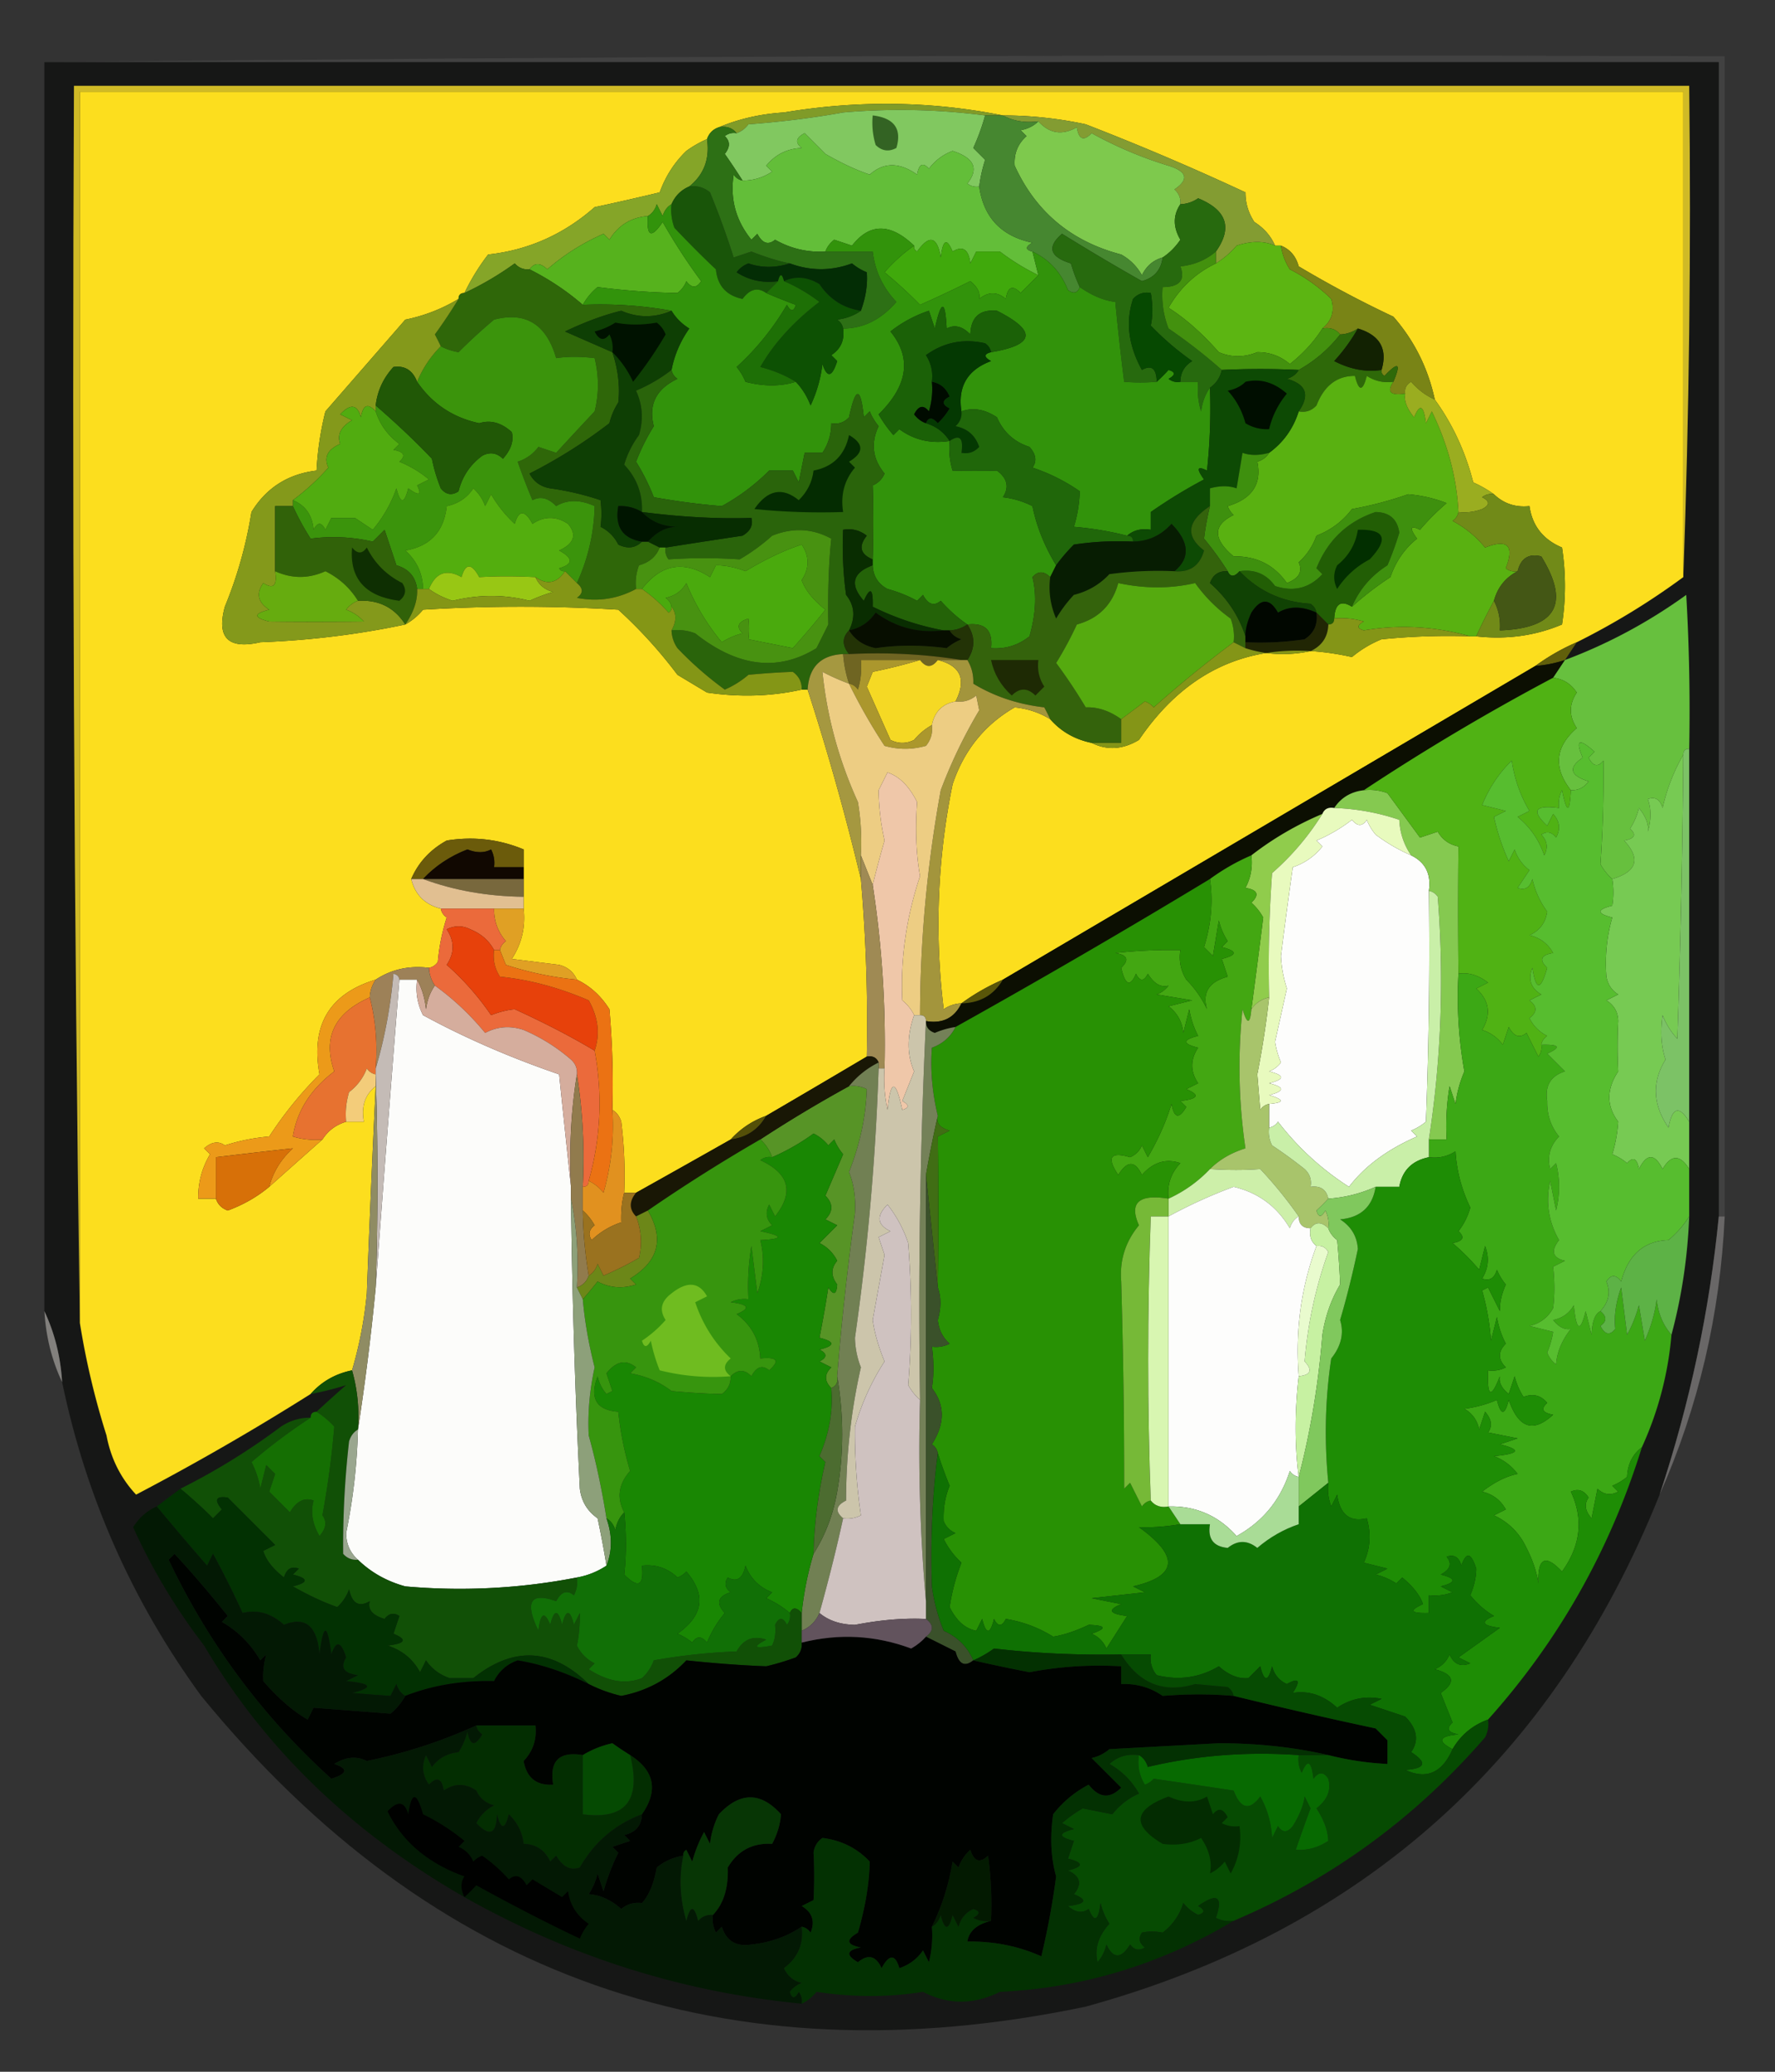 <svg xmlns="http://www.w3.org/2000/svg" width="300" height="350" style="shape-rendering:geometricPrecision;text-rendering:geometricPrecision;image-rendering:optimizeQuality;fill-rule:evenodd;clip-rule:evenodd"><rect width="100%" height="100%" fill="#333333" stroke="none"/><path style="opacity:1" fill="#414141" d="M7.5 10.5c94.499-1 189.165-1.333 284-1v196h-1v-195H7.5z"/><path style="opacity:1" fill="#161716" d="M7.5 10.5h283v195c-1.558 15.918-4.892 31.585-10 47-17.965 44.79-50.298 73.624-97 86.5-60.66 12.672-110.493-4.828-149.5-52.5-11.643-15.954-19.476-33.621-23.5-53-.255-4.3-1.255-8.3-3-12v-211z"/><path style="opacity:1" fill="#d0ba26" d="M284.5 97.5v-82h-271v208c-1-69.498-1.332-139.165-1-209h273c.331 27.838-.002 55.505-1 83z"/><path style="opacity:1" fill="#fcde1e" d="M284.5 97.5a122.028 122.028 0 0 1-18 11 36.077 36.077 0 0 0-7 4l-90 53a36.077 36.077 0 0 0-7 4 5.576 5.576 0 0 0-3 1 117.787 117.787 0 0 1 1.5-38c1.936-5.753 5.436-10.086 10.5-13 2.193.219 4.193.885 6 2 1.836 2.088 4.169 3.421 7 4 2.607 1.302 5.273 1.136 8-.5 8.654-12.747 20.654-17.414 36-14a18.924 18.924 0 0 1 5-3 112.97 112.97 0 0 1 15-.5h1c5.148.574 9.982-.093 14.5-2a42.479 42.479 0 0 0 0-13c-3.195-1.351-5.028-3.685-5.5-7-2.358.248-4.358-.42-6-2a19.62 19.62 0 0 0-3.5-2c-1.325-5.18-3.492-9.848-6.5-14-1.151-5.322-3.485-9.988-7-14a185.477 185.477 0 0 1-16-8.5c-.474-1.729-1.474-2.895-3-3.5h-1c-.707-1.634-1.873-2.968-3.5-4-1.009-1.525-1.509-3.192-1.5-5a439.278 439.278 0 0 0-27-11.5 66.755 66.755 0 0 0-14-1.5c-12.14-2.427-24.473-2.594-37-.5-3.93.241-7.597 1.075-11 2.5-1 .333-1.667 1-2 2a18.489 18.489 0 0 0-3.5 2c-2.019 1.947-3.519 4.28-4.5 7-3.654.88-7.321 1.713-11 2.5-5.225 4.594-11.225 7.26-18 8a36.637 36.637 0 0 0-4 6.5c-.667 0-1 .333-1 1a28.137 28.137 0 0 1-9 3.5L55 69.5a52.078 52.078 0 0 0-1.5 10c-4.824.576-8.491 2.909-11 7a71.373 71.373 0 0 1-4.5 16c-1.428 5.239.572 7.239 6 6 8.402-.319 16.569-1.319 24.5-3a10.526 10.526 0 0 0 3-2.5c11-.667 22-.667 33 0a78.988 78.988 0 0 1 10 11l5 3c5.516.817 10.85.651 16-.5h1a423.903 423.903 0 0 1 9 32 281.884 281.884 0 0 1 1 30 2973.73 2973.73 0 0 1-17 10c-2.353.84-4.353 2.174-6 4a3495.183 3495.183 0 0 1-16 9h-2a72.367 72.367 0 0 0-.5-12c-.278-.916-.778-1.582-1.5-2a145.053 145.053 0 0 0-.5-17c-1.426-2.266-3.26-3.933-5.5-5-.558-1.29-1.558-2.123-3-2.5l-8-1c1.68-2.565 2.346-5.398 2-8.5v-10c-4.158-1.729-8.491-2.229-13-1.5-2.794 1.535-4.794 3.702-6 6.5.667 2.667 2.333 4.333 5 5 .11.617.444 1.117 1 1.5a33.995 33.995 0 0 0-1.5 7.5c-.383.556-.883.889-1.5 1-3.356-.409-6.356.258-9 2-7.84 2.378-11.007 7.712-9.5 16a65.07 65.07 0 0 0-8.5 10.5 34.041 34.041 0 0 0-7.5 1.5c-1.073-.78-2.24-.613-3.5.5l1 1c-1.367 2.301-2.034 4.801-2 7.5h3c.311.978.978 1.645 2 2 2.637-.973 4.97-2.306 7-4 3.058-2.732 6.058-5.398 9-8 .936-1.474 2.27-2.474 4-3h3c-.475-2.582.192-4.582 2-6a3069.432 3069.432 0 0 0-1.5 35 68.282 68.282 0 0 1-2.5 13c-2.831.579-5.164 1.912-7 4a424.073 424.073 0 0 1-29.5 17c-2.607-2.793-4.273-6.126-5-10a131.017 131.017 0 0 1-4.5-19v-208h271v82z"/><path style="opacity:1" fill="#809b28" d="M169.5 19.5h-3a111.305 111.305 0 0 0-24-.5c-5.01.908-10.343 1.575-16 2-.544.717-1.211 1.217-2 1.5-.709-.904-1.709-1.237-3-1 3.403-1.425 7.07-2.259 11-2.5 12.527-2.094 24.86-1.927 37 .5z"/><path style="opacity:1" fill="#81c860" d="M166.5 19.5a36.865 36.865 0 0 1-2 5.5l2 2a25.695 25.695 0 0 0-1 4.5 2.427 2.427 0 0 1-2-.5c1.986-2.501 1.153-4.335-2.5-5.5-1.605.6-2.938 1.6-4 3-1.016-1.134-1.683-.8-2 1-2.981-2.118-5.648-2.118-8 0-2.28-.768-4.78-1.934-7.5-3.5l-3.5-3.5c-1.487.753-1.654 1.586-.5 2.5-2.474.113-4.474 1.113-6 3l1 1c-1.525 1.009-3.192 1.509-5 1.5a116.717 116.717 0 0 0-3-4.5c.924-1.15.924-2.15 0-3a2.427 2.427 0 0 1 2-.5c.789-.283 1.456-.783 2-1.5 5.657-.425 10.99-1.092 16-2a111.305 111.305 0 0 1 24 .5z"/><path style="opacity:1" fill="#839c32" d="M169.5 19.5c4.715.006 9.382.506 14 1.5a439.278 439.278 0 0 1 27 11.5c-.009 1.808.491 3.475 1.5 5 1.627 1.032 2.793 2.366 3.5 4-1.84-.82-4.006-.82-6.5 0a14.694 14.694 0 0 1-3.5 3v-2c2.851-4.014 1.851-7.014-3-9a5.577 5.577 0 0 1-3 1c.086-.996-.248-1.83-1-2.5 2.488-1.685 2.155-3.019-1-4a67.875 67.875 0 0 1-13-5.5c-1.342 1.402-2.176 1.069-2.5-1-2.464 1.41-4.631 1.076-6.5-1-2.235.295-4.235-.039-6-1z"/><path style="opacity:1" fill="#336323" d="M147.5 19.5c3.631.433 4.964 2.266 4 5.5-1.284.684-2.451.517-3.5-.5a12.93 12.93 0 0 1-.5-5z"/><path style="opacity:1" fill="#7ec94d" d="M175.5 20.5c1.869 2.076 4.036 2.41 6.5 1 .324 2.069 1.158 2.402 2.5 1a67.875 67.875 0 0 0 13 5.5c3.155.981 3.488 2.315 1 4 .752.67 1.086 1.504 1 2.5-1.254 1.857-1.254 3.857 0 6-.84 1.235-1.84 2.235-3 3-1.574.437-2.741 1.437-3.5 3-.833-1.5-2-2.667-3.5-3.5-8.423-2.196-14.423-7.196-18-15-.146-2.034.52-3.7 2-5l-1-1c1.237-.232 2.237-.732 3-1.5z"/><path style="opacity:1" fill="#63be39" d="M165.5 31.5c.738 5.24 3.738 8.406 9 9.5-1.238.69-1.238 1.19 0 1.5l1 4a38.656 38.656 0 0 1-6.5-4h-4l-1 2c-.284-2.386-1.284-3.052-3-2-.974-2.378-1.641-2.044-2 1-.595-3.582-1.929-3.916-4-1-.399-.228-.565-.562-.5-1-4.017-3.84-7.517-3.84-10.5 0l-3-1c-.717.544-1.217 1.21-1.5 2-3.045.158-5.879-.508-8.5-2-1.147.958-2.147.625-3-1l-1 1c-2.635-3.236-3.635-6.903-3-11 .383.556.883.89 1.5 1 1.808.009 3.475-.491 5-1.5l-1-1c1.526-1.887 3.526-2.887 6-3-1.154-.914-.987-1.747.5-2.5l3.5 3.5c2.72 1.566 5.22 2.732 7.5 3.5 2.352-2.118 5.019-2.118 8 0 .317-1.8.984-2.134 2-1 1.062-1.4 2.395-2.4 4-3 3.653 1.165 4.486 2.999 2.5 5.5a2.427 2.427 0 0 0 2 .5z"/><path style="opacity:1" fill="#85a528" d="M119.5 23.5c.482 3.33-.518 5.997-3 8-1.4.6-2.4 1.6-3 3-.722.417-1.222 1.084-1.5 2l-1-2c-.278.916-.778 1.583-1.5 2-2.849.233-5.016 1.566-6.5 4l-1-1c-3.515 1.547-6.682 3.547-9.5 6-1.187-1.153-2.187-1.153-3 0-.996.086-1.83-.248-2.5-1a52.597 52.597 0 0 1-8.5 5 36.637 36.637 0 0 1 4-6.5c6.775-.74 12.775-3.406 18-8 3.679-.787 7.346-1.62 11-2.5.981-2.72 2.481-5.053 4.5-7a18.489 18.489 0 0 1 3.5-2z"/><path style="opacity:1" fill="#195509" d="M116.5 31.5c1.322-.17 2.489.163 3.5 1a141.519 141.519 0 0 1 4 11l3-1c2.485.976 4.652 1.643 6.5 2-2.451.776-4.784.776-7 0a4.451 4.451 0 0 0-2 1.5c2.094 1.352 4.427 1.852 7 1.5l-2 2c-1.439-1.01-2.772-.676-4 1-2.737-.57-4.237-2.236-4.5-5-2-1.859-4.334-4.192-7-7a8.43 8.43 0 0 1-.5-4c.6-1.4 1.6-2.4 3-3z"/><path style="opacity:1" fill="#468730" d="M166.5 19.5h3c1.765.961 3.765 1.295 6 1-.763.768-1.763 1.268-3 1.5l1 1c-1.48 1.3-2.146 2.966-2 5 3.577 7.804 9.577 12.804 18 15 1.5.833 2.667 2 3.5 3.5.759-1.563 1.926-2.563 3.5-3-.26 2.095-1.426 3.428-3.5 4a392.197 392.197 0 0 1-13.5-8c-2.588 2.22-2.088 3.887 1.5 5 .41 1.4.91 2.734 1.5 4-.397 1.025-1.063 1.192-2 .5-1.203-3.032-3.203-5.199-6-6.5-1.238-.31-1.238-.81 0-1.5-5.262-1.094-8.262-4.26-9-9.5a25.695 25.695 0 0 1 1-4.5l-2-2c.82-1.8 1.486-3.634 2-5.5z"/><path style="opacity:1" fill="#56b21d" d="M109.5 36.5c-.241 3.499.592 3.832 2.5 1a99.438 99.438 0 0 0 6.5 10c-.774 1.211-1.607 1.211-2.5 0a4.458 4.458 0 0 1-1.5 2 122.814 122.814 0 0 1-13.5-1 10.521 10.521 0 0 0-2.5 3c-2.687-2.333-5.687-4.333-9-6 .813-1.153 1.813-1.153 3 0 2.818-2.453 5.985-4.453 9.5-6l1 1c1.484-2.434 3.651-3.767 6.5-4z"/><path style="opacity:1" fill="#2d7015" d="M121.5 21.5c1.291-.237 2.291.096 3 1a2.427 2.427 0 0 0-2 .5c.924.85.924 1.85 0 3a116.717 116.717 0 0 1 3 4.5c-.617-.11-1.117-.444-1.5-1-.635 4.097.365 7.764 3 11l1-1c.853 1.625 1.853 1.958 3 1 2.621 1.492 5.455 2.158 8.5 2h8c.384 3.27 1.718 6.103 4 8.5-2.569 2.987-5.569 4.487-9 4.5-.111-.617-.444-1.117-1-1.5 1.558-.21 2.891-.71 4-1.5.828-2.261 1.161-4.428 1-6.5a9.465 9.465 0 0 1-2.5-1.5c-3.499 1.297-6.999 1.297-10.5 0-1.848-.357-4.015-1.024-6.5-2l-3 1a141.519 141.519 0 0 0-4-11c-1.011-.837-2.178-1.17-3.5-1 2.482-2.003 3.482-4.67 3-8 .333-1 1-1.667 2-2z"/><path style="opacity:1" fill="#40a90c" d="m175.5 46.5-3 3c-1.342-1.402-2.176-1.069-2.5 1-1.458-1.247-2.958-1.247-4.5 0 .204-1.03-.296-2.03-1.5-3a193.147 193.147 0 0 1-8.5 4 74.8 74.8 0 0 0-6-5.5c1.536-1.758 3.203-3.258 5-4.5-.065.438.101.772.5 1 2.071-2.916 3.405-2.582 4 1 .359-3.044 1.026-3.378 2-1 1.716-1.052 2.716-.386 3 2l1-2h4a38.656 38.656 0 0 0 6.5 4z"/><path style="opacity:1" fill="#276a0e" d="M205.5 42.5c-1.689 1.43-3.689 2.264-6 2.5.861 2.32-.139 3.487-3 3.5a15.417 15.417 0 0 0 1 7 90.96 90.96 0 0 1 9 7c-.282 1.278-.949 2.278-2 3-.79 1.109-1.29 2.442-1.5 4a12.93 12.93 0 0 1-.5-5h-3c.011-1.517.677-2.684 2-3.5a47.152 47.152 0 0 1-7-6c.354-1.626.354-3.459 0-5.5-1.175-.219-2.175.114-3 1-1.286 3.856-.786 7.856 1.5 12 1.625-.912 2.459-.245 2.5 2a33.87 33.87 0 0 1-5.5 0 436.58 436.58 0 0 1-1.5-13.5c-1.889-.205-3.889-1.038-6-2.5-.59-1.266-1.09-2.6-1.5-4-3.588-1.113-4.088-2.78-1.5-5a392.197 392.197 0 0 0 13.5 8c2.074-.572 3.24-1.905 3.5-4 1.16-.765 2.16-1.765 3-3-1.254-2.143-1.254-4.143 0-6a5.577 5.577 0 0 0 3-1c4.851 1.986 5.851 4.986 3 9z"/><path style="opacity:1" fill="#32930b" d="M113.5 34.5a8.43 8.43 0 0 0 .5 4c2.666 2.808 5 5.141 7 7 .263 2.764 1.763 4.43 4.5 5 1.228-1.676 2.561-2.01 4-1 1.542.663 3.209 1.33 5 2-.346 1.196-.846 1.196-1.5 0-2.338 3.971-5.171 7.471-8.5 10.5a9.457 9.457 0 0 1 1.5 2.5c3.071.8 5.904.8 8.5 0 1.058 1.1 1.892 2.434 2.5 4a22.507 22.507 0 0 0 2-7c.805 2.401 1.638 2.234 2.5-.5l-1-1c1.607-1.049 2.273-2.549 2-4.5 3.431-.013 6.431-1.513 9-4.5-2.282-2.397-3.616-5.23-4-8.5h-8c.283-.79.783-1.456 1.5-2l3 1c2.983-3.84 6.483-3.84 10.5 0-1.797 1.242-3.464 2.742-5 4.5a74.8 74.8 0 0 1 6 5.5 193.147 193.147 0 0 0 8.5-4c1.204.97 1.704 1.97 1.5 3 1.542-1.247 3.042-1.247 4.5 0 .324-2.069 1.158-2.402 2.5-1l3-3-1-4c2.797 1.301 4.797 3.468 6 6.5.937.692 1.603.525 2-.5 2.111 1.462 4.111 2.295 6 2.5a436.58 436.58 0 0 0 1.5 13.5c1.816.15 3.649.15 5.5 0a31.12 31.12 0 0 0 2-2c1.196.346 1.196.846 0 1.5a2.427 2.427 0 0 0 2 .5h3c-.16 1.7.006 3.366.5 5 .21-1.558.71-2.891 1.5-4a98.433 98.433 0 0 1-.5 14c-1.666-.84-1.833-.34-.5 1.5a84.8 84.8 0 0 0-9 5.5v3c-1.599-.268-2.932.066-4 1a55.124 55.124 0 0 0-9-1.5c.589-1.89.923-3.89 1-6a31.063 31.063 0 0 0-8-4c.78-1.073.613-2.24-.5-3.5-2.589-.837-4.422-2.503-5.5-5-2.054-1.365-4.054-1.699-6-1-.654-4.183 1.012-7.016 5-8.5-1.238-.69-1.238-1.19 0-1.5 7.437-1.245 7.77-3.578 1-7-2.899-.269-4.399 1.065-4.5 4-1.324-1.38-2.657-1.714-4-1-.238-4.89-.905-4.89-2 0l-1-3a21.456 21.456 0 0 0-6.5 3.5c3.629 4.46 2.963 9.127-2 14a20.495 20.495 0 0 0 2.5 3.5l1-1c2.456 1.821 5.289 2.488 8.5 2-.16 1.7.006 3.366.5 5 2.466.066 4.966.066 7.5 0 1.77 1.32 2.103 2.82 1 4.5 1.756.202 3.422.702 5 1.5.686 3.405 2.02 6.739 4 10l-1 2c-1.075-1.062-2.075-1.062-3 0 .736 2.918.569 6.252-.5 10-1.897 1.516-4.064 2.183-6.5 2 .333-3-1-4.333-4-4-1.603-1.096-3.103-2.43-4.5-4-1.147.958-2.147.625-3-1l-1 1a22.727 22.727 0 0 0-5-2c-1.595-.856-2.428-2.19-2.5-4v-1c.129-4.378.129-8.545 0-12.5.928-.388 1.595-1.055 2-2-2.031-2.482-2.365-5.148-1-8a9.457 9.457 0 0 1-1.5-2.5l-1 1c-.547-5.234-1.38-5.234-2.5 0-.825.886-1.825 1.219-3 1 .009 1.808-.491 3.475-1.5 5h-3l-1 5-1-2h-4a35.079 35.079 0 0 1-8 6c-3.635-.282-7.469-.782-11.5-1.5a35.64 35.64 0 0 0-3-6 35.64 35.64 0 0 1 3-6c-.94-3.625.393-6.292 4-8-.556-.383-.889-.883-1-1.5.48-2.505 1.48-4.838 3-7-1.27-.788-2.27-1.788-3-3a68.455 68.455 0 0 0-15-1 10.521 10.521 0 0 1 2.5-3c4.446.579 8.946.912 13.5 1a4.458 4.458 0 0 0 1.5-2c.893 1.211 1.726 1.211 2.5 0a99.438 99.438 0 0 1-6.5-10c-1.908 2.832-2.741 2.499-2.5-1 .722-.417 1.222-1.084 1.5-2l1 2c.278-.916.778-1.583 1.5-2z"/><path style="opacity:1" fill="#032d05" d="M133.5 44.5c3.501 1.297 7.001 1.297 10.5 0a9.465 9.465 0 0 0 2.5 1.5c.161 2.072-.172 4.239-1 6.5-2.963-.453-5.296-1.953-7-4.5-2.048-1.241-4.048-1.408-6-.5-.333-1.333-.667-1.333-1 0-2.573.352-4.906-.148-7-1.5a4.451 4.451 0 0 1 2-1.5c2.216.776 4.549.776 7 0z"/><path style="opacity:1" fill="#064901" d="M199.5 64.5a2.427 2.427 0 0 1-2-.5c1.196-.654 1.196-1.154 0-1.5a31.12 31.12 0 0 1-2 2c-.041-2.245-.875-2.912-2.5-2-2.286-4.144-2.786-8.144-1.5-12 .825-.886 1.825-1.219 3-1 .354 2.041.354 3.874 0 5.5a47.152 47.152 0 0 0 7 6c-1.323.816-1.989 1.983-2 3.5z"/><path style="opacity:1" fill="#2f6709" d="M89.5 45.5c3.313 1.667 6.313 3.667 9 6 4.98-.221 9.98.112 15 1-2.832 1.221-5.665 1.221-8.5 0-2.934.71-6.1 1.877-9.5 3.5 2.655 1.166 5.322 2.332 8 3.5.976 2.967 1.309 5.8 1 8.5a11.339 11.339 0 0 0-1.5 3.5A85.5 85.5 0 0 1 89.5 80c.726 1.397 1.892 2.23 3.5 2.5 2.9.4 5.733 1.066 8.5 2 .194 1.57.194 3.07 0 4.5a6.544 6.544 0 0 1 3 3c1.566.765 2.899.598 4-.5h1l2 1c-.605 1.526-1.771 2.526-3.5 3a8.43 8.43 0 0 0-.5 4c-3.14 1.69-6.474 2.19-10 1.5 1.098-.77 1.098-1.603 0-2.5a32.646 32.646 0 0 0 3-13c-2.458-1.123-4.625-1.123-6.5 0-1.324-1.38-2.657-1.713-4-1a105.857 105.857 0 0 1-2.5-6.5 6.975 6.975 0 0 0 3.5-2.5l3 1a707.533 707.533 0 0 1 6.5-7c.741-2.962.741-5.962 0-9-2.377-.285-4.544-.285-6.5 0-1.656-5.726-5.156-7.893-10.5-6.5a91.636 91.636 0 0 0-6 5.5 10.028 10.028 0 0 1-3-1 44.358 44.358 0 0 0-1-2 89.455 89.455 0 0 0 4-6c0-.667.333-1 1-1a52.597 52.597 0 0 0 8.5-5c.67.752 1.504 1.086 2.5 1z"/><path style="opacity:1" fill="#0d5103" d="M145.5 52.5c-1.109.79-2.442 1.29-4 1.5.556.383.889.883 1 1.5.273 1.951-.393 3.451-2 4.5l1 1c-.862 2.734-1.695 2.901-2.5.5a22.507 22.507 0 0 1-2 7c-.608-1.566-1.442-2.9-2.5-4-1.777-1.1-3.777-1.934-6-2.5 2.297-3.996 5.631-7.663 10-11-1.932-1.459-3.932-2.625-6-3.5 1.952-.908 3.952-.741 6 .5 1.704 2.547 4.037 4.047 7 4.5z"/><path style="opacity:1" fill="#5cb512" d="M215.5 41.5h1a10.136 10.136 0 0 0 1.5 4 28.69 28.69 0 0 1 7 5c.613 1.995.113 3.662-1.5 5-1.421 2.23-3.254 4.23-5.5 6-1.574-1.348-3.407-2.014-5.5-2-2.234.898-4.401.898-6.5 0-2.83-3.207-5.664-5.707-8.5-7.5 1.914-3.354 4.581-5.854 8-7.5a14.694 14.694 0 0 0 3.5-3c2.494-.82 4.66-.82 6.5 0z"/><path style="opacity:1" fill="#798416" d="M216.5 41.5c1.526.605 2.526 1.771 3 3.5a185.477 185.477 0 0 0 16 8.5c3.515 4.012 5.849 8.678 7 14-1.524-.674-2.858-1.674-4-3-.798.457-1.131 1.124-1 2-2.493.37-3.16-.297-2-2 1.344-3.139.844-3.472-1.5-1-.399-.228-.565-.562-.5-1 1.054-3.55-.279-5.883-4-7a5.728 5.728 0 0 1-3 1c-.709-.904-1.709-1.237-3-1 1.613-1.338 2.113-3.005 1.5-5a28.69 28.69 0 0 0-7-5 10.136 10.136 0 0 1-1.5-4z"/><path style="opacity:1" fill="#3b940c" d="m97.5 98.5-2-2c-.438.065-.772-.101-1-.5 2.391-.691 2.391-1.691 0-3 2.538-1.17 3.038-2.67 1.5-4.5-2-1.333-4-1.333-6 0-1.309-2.391-2.309-2.391-3 0a21.272 21.272 0 0 1-4-5l-1 2a7.291 7.291 0 0 0-2-3c-1.066 1.6-2.566 2.6-4.5 3-.453 4.285-2.786 6.785-7 7.5 1.95 1.734 2.95 3.9 3 6.5h-1c-.262-2.064-1.429-3.397-3.5-4l-2-6-2 2a29.513 29.513 0 0 0-10.5-.5 44.334 44.334 0 0 1-3-5.5v-1c2.114.86 3.28 2.527 3.5 5 .667-1.333 1.333-1.333 2 0l1-2h4l3 2a22.149 22.149 0 0 0 4-7c.667 2.667 1.333 2.667 2 0 1.84 1.333 2.34 1.166 1.5-.5l2-1a18.941 18.941 0 0 0-5-3c1.134-1.016.8-1.683-1-2l1-1c-1.964-1.451-3.297-3.284-4-5.5v-1c3.649 3.166 6.816 6.166 9.5 9a28.04 28.04 0 0 0 1.5 5c.865 1.083 1.865 1.25 3 .5.604-2.468 1.938-4.468 4-6 1.284-.684 2.45-.517 3.5.5 1.368-1.527 1.868-3.027 1.5-4.5-1.763-1.602-3.596-2.102-5.5-1.5-4.445-.95-7.945-3.283-10.5-7a18.264 18.264 0 0 1 4-6c.916.482 1.916.815 3 1a91.636 91.636 0 0 1 6-5.5c5.344-1.393 8.844.774 10.5 6.5 1.956-.285 4.123-.285 6.5 0 .741 3.038.741 6.038 0 9a707.533 707.533 0 0 0-6.5 7l-3-1a6.975 6.975 0 0 1-3.5 2.5 105.857 105.857 0 0 0 2.5 6.5c1.343-.713 2.676-.38 4 1 1.875-1.123 4.042-1.123 6.5 0a32.646 32.646 0 0 1-3 13z"/><path style="opacity:1" fill="#43910e" d="M205.5 42.5v2c-3.419 1.646-6.086 4.146-8 7.5 2.836 1.793 5.67 4.293 8.5 7.5 2.099.898 4.266.898 6.5 0 2.093-.014 3.926.652 5.5 2 2.246-1.77 4.079-3.77 5.5-6 1.291-.237 2.291.096 3 1-1.904 2.445-4.238 4.445-7 6a131.97 131.97 0 0 0-13 0 90.96 90.96 0 0 0-9-7 15.417 15.417 0 0 1-1-7c2.861-.013 3.861-1.18 3-3.5 2.311-.236 4.311-1.07 6-2.5z"/><path style="opacity:1" fill="#2e6909" d="M229.5 55.5a30.049 30.049 0 0 1-4 5.5c2.716 1.401 5.382 1.901 8 1.5-.065.438.101.772.5 1 2.344-2.472 2.844-2.139 1.5 1-1.644.213-3.144-.12-4.5-1-.667 2.667-1.333 2.667-2 0-3.033-.014-5.2 1.653-6.5 5-.825.886-1.825 1.219-3 1 1.934-2.772 1.267-4.605-2-5.5.916-.278 1.582-.778 2-1.5 2.762-1.555 5.096-3.555 7-6a5.728 5.728 0 0 0 3-1z"/><path style="opacity:1" fill="#1e7006" d="M132.5 47.5c2.068.875 4.068 2.041 6 3.5-4.369 3.337-7.703 7.004-10 11 2.223.566 4.223 1.4 6 2.5-2.596.8-5.429.8-8.5 0a9.457 9.457 0 0 0-1.5-2.5c3.329-3.029 6.162-6.529 8.5-10.5.654 1.196 1.154 1.196 1.5 0a111.488 111.488 0 0 1-5-2l2-2c.333-1.333.667-1.333 1 0z"/><path style="opacity:1" fill="#0e3f04" d="M113.5 52.5c.73 1.212 1.73 2.212 3 3-1.52 2.162-2.52 4.495-3 7a26.512 26.512 0 0 1-6 3.5c1.102 2.4 1.269 4.9.5 7.5a16.08 16.08 0 0 0-2.5 5c2.123 2.245 3.123 4.912 3 8-1.208-.734-2.541-1.067-4-1-.613 3.47.721 5.47 4 6-1.101 1.098-2.434 1.265-4 .5a6.544 6.544 0 0 0-3-3c.194-1.43.194-2.93 0-4.5-2.767-.934-5.6-1.6-8.5-2-1.608-.27-2.774-1.103-3.5-2.5a85.5 85.5 0 0 0 13.5-8.5 11.339 11.339 0 0 1 1.5-3.5c.309-2.7-.024-5.533-1-8.5a3473.252 3473.252 0 0 1-8-3.5c3.4-1.623 6.566-2.79 9.5-3.5 2.835 1.221 5.668 1.221 8.5 0z"/><path style="opacity:1" fill="#001200" d="M103.5 59.5a4.934 4.934 0 0 0-.5-3c-.914 1.154-1.747.987-2.5-.5 1.266-.31 2.433-.81 3.5-1.5 2.217.437 4.551.437 7 0a4.458 4.458 0 0 1 1.5 2 65.823 65.823 0 0 1-5.5 8c-.902-1.93-2.069-3.597-3.5-5z"/><path style="opacity:1" fill="#122202" d="M229.5 55.5c3.721 1.117 5.054 3.45 4 7-2.618.401-5.284-.099-8-1.5a30.049 30.049 0 0 0 4-5.5z"/><path style="opacity:1" fill="#1b6107" d="M167.5 59.5c-.111-.617-.444-1.117-1-1.5-3.656-.836-6.99-.169-10 2 .88 1.356 1.214 2.856 1 4.5a12.93 12.93 0 0 1-.5 5c-.914-1.154-1.747-.987-2.5.5.544.717 1.211 1.217 2 1.5 1.719.522 3.052 1.522 4 3-3.211.488-6.044-.179-8.5-2l-1 1a20.495 20.495 0 0 1-2.5-3.5c4.963-4.873 5.629-9.54 2-14a21.456 21.456 0 0 1 6.5-3.5l1 3c1.095-4.89 1.762-4.89 2 0 1.343-.714 2.676-.38 4 1 .101-2.935 1.601-4.269 4.5-4 6.77 3.422 6.437 5.755-1 7z"/><path style="opacity:1" fill="#000b00" d="M157.5 64.5c1.422.25 2.422 1.083 3 2.5-1.333.667-1.333 1.333 0 2a11.392 11.392 0 0 1-2 2.5c-.929-1.05-1.595-1.05-2 0-.789-.283-1.456-.783-2-1.5.753-1.487 1.586-1.654 2.5-.5.494-1.634.66-3.3.5-5z"/><path style="opacity:1" fill="#84991b" d="M77.5 50.5a89.455 89.455 0 0 1-4 6c.363.684.696 1.35 1 2a18.264 18.264 0 0 0-4 6c-.754-1.946-2.088-2.78-4-2.5-1.719 1.87-2.719 4.037-3 6.5v1c-1.325-1.453-2.158-1.12-2.5 1-.604-2.186-1.77-2.352-3.5-.5l2 1c-1.894 1.101-2.56 2.434-2 4-2.132.918-2.799 2.251-2 4a39.027 39.027 0 0 1-6 5.5v1h-3v11c.38 2.442-.286 3.109-2 2-1.254 1.759-.92 3.259 1 4.5-2.667.667-2.667 1.333 0 2 4.941.061 10.275.061 16 0a7.292 7.292 0 0 0-3-2c.544-.717 1.21-1.217 2-1.5 3.497-.206 6.163 1.128 8 4-7.931 1.681-16.098 2.681-24.5 3-5.428 1.239-7.428-.761-6-6a71.373 71.373 0 0 0 4.5-16c2.509-4.091 6.176-6.424 11-7a52.078 52.078 0 0 1 1.5-10L68.5 54a28.137 28.137 0 0 0 9-3.5z"/><path style="opacity:1" fill="#59b111" d="M235.5 64.5c-1.16 1.703-.493 2.37 2 2-.228 1.17.272 2.503 1.5 4 .974-2.378 1.641-2.044 2 1l1-2c2.717 5.601 4.217 11.268 4.5 17-.111.617-.444 1.117-1 1.5a17.833 17.833 0 0 1 5.5 4.5c3.833-1.5 5-.333 3.5 3.5a2.427 2.427 0 0 0 2 .5c-2.055 1.059-3.389 2.725-4 5a102.913 102.913 0 0 0-3 6h-1c-6.002-1.689-12.002-2.022-18-1-1.196-.346-1.196-.846 0-1.5a12.93 12.93 0 0 0-5-.5c.132-2.507 1.132-3.174 3-2a52.58 52.58 0 0 1 6.5-5c.896-2.64 2.396-4.807 4.5-6.5-1.333-1.84-1.166-2.34.5-1.5a39.074 39.074 0 0 1 4.5-4.5c-2.033-.801-4.199-1.301-6.5-1.5a61.669 61.669 0 0 1-9.5 2.5c-1.558 2.054-3.558 3.554-6 4.5a10.939 10.939 0 0 1-3 4.5c.705 1.556.039 2.723-2 3.5-2.151-3.076-5.151-4.576-9-4.5-3.524-2.958-3.524-5.291 0-7a3.647 3.647 0 0 1-1-1.5c4.117-1.221 5.783-3.721 5-7.5.916-.278 1.582-.778 2-1.5 2.409-1.751 4.076-4.085 5-7 1.175.219 2.175-.114 3-1 1.3-3.347 3.467-5.014 6.5-5 .667 2.667 1.333 2.667 2 0 1.356.88 2.856 1.213 4.5 1z"/><path style="opacity:1" fill="#215806" d="M70.5 64.5c2.555 3.717 6.055 6.05 10.5 7 1.904-.602 3.737-.102 5.5 1.5.368 1.473-.132 2.973-1.5 4.5-1.05-1.017-2.216-1.184-3.5-.5-2.062 1.532-3.396 3.532-4 6-1.135.75-2.135.583-3-.5a28.04 28.04 0 0 1-1.5-5c-2.684-2.834-5.851-5.834-9.5-9 .281-2.463 1.281-4.63 3-6.5 1.912-.28 3.246.554 4 2.5z"/><path style="opacity:1" fill="#043902" d="M167.5 59.5c-1.238.31-1.238.81 0 1.5-3.988 1.484-5.654 4.317-5 8.5.086.996-.248 1.83-1 2.5 2.021.401 3.355 1.568 4 3.5-.825.886-1.825 1.219-3 1 .369-2.493-.297-3.16-2-2-.948-1.478-2.281-2.478-4-3 .405-1.05 1.071-1.05 2 0a11.392 11.392 0 0 0 2-2.5c-1.333-.667-1.333-1.333 0-2-.578-1.417-1.578-2.25-3-2.5.214-1.644-.12-3.144-1-4.5 3.01-2.169 6.344-2.836 10-2 .556.383.889.883 1 1.5z"/><path style="opacity:1" fill="#51ac10" d="M63.5 69.5c.703 2.216 2.036 4.049 4 5.5l-1 1c1.8.317 2.134.984 1 2 1.832.749 3.5 1.749 5 3l-2 1c.84 1.666.34 1.833-1.5.5-.667 2.667-1.333 2.667-2 0a22.149 22.149 0 0 1-4 7l-3-2h-4l-1 2c-.667-1.333-1.333-1.333-2 0-.22-2.473-1.386-4.14-3.5-5a39.027 39.027 0 0 0 6-5.5c-.799-1.749-.132-3.082 2-4-.56-1.566.106-2.899 2-4l-2-1c1.73-1.852 2.896-1.686 3.5.5.342-2.12 1.175-2.453 2.5-1z"/><path style="opacity:1" fill="#0d4a04" d="M219.5 62.5c-.418.722-1.084 1.222-2 1.5 3.267.895 3.934 2.728 2 5.5-.924 2.915-2.591 5.249-5 7-1.701.466-3.201.466-4.5 0l-1 6c-1.299-.466-2.799-.466-4.5 0v3c-3.858 2.555-4.192 5.055-1 7.5-.719 2.556-2.386 3.723-5 3.5 2.692-2.247 2.525-4.913-.5-8-1.746 1.957-3.912 2.957-6.5 3 0-.667-.333-1-1-1 1.068-.934 2.401-1.268 4-1v-3a84.8 84.8 0 0 1 9-5.5c-1.333-1.84-1.166-2.34.5-1.5.499-4.655.666-9.322.5-14 1.051-.722 1.718-1.722 2-3a131.97 131.97 0 0 1 13 0z"/><path style="opacity:1" fill="#000e00" d="M210.5 64.5c2.48-.59 4.813.076 7 2-1.486 1.802-2.486 3.802-3 6a6.846 6.846 0 0 1-4-1c-.58-2.137-1.58-3.97-3-5.5 1.237-.232 2.237-.732 3-1.5z"/><path style="opacity:1" fill="#9aad20" d="M242.5 67.5c3.008 4.152 5.175 8.82 6.5 14a19.62 19.62 0 0 1 3.5 2 2.427 2.427 0 0 0-2 .5c1.333.667 1.333 1.333 0 2a8.435 8.435 0 0 1-4 .5c-.283-5.732-1.783-11.399-4.5-17l-1 2c-.359-3.044-1.026-3.378-2-1-1.228-1.497-1.728-2.83-1.5-4-.131-.876.202-1.543 1-2 1.142 1.326 2.476 2.326 4 3z"/><path style="opacity:1" fill="#2a640b" d="M113.5 62.5c.111.617.444 1.117 1 1.5-3.607 1.708-4.94 4.375-4 8a35.64 35.64 0 0 0-3 6 35.64 35.64 0 0 1 3 6c4.031.718 7.865 1.218 11.5 1.5a35.079 35.079 0 0 0 8-6h4l1 2 1-5h3c1.009-1.525 1.509-3.192 1.5-5 1.175.219 2.175-.114 3-1 1.12-5.234 1.953-5.234 2.5 0l1-1c.374.916.874 1.75 1.5 2.5-1.365 2.852-1.031 5.518 1 8-.405.945-1.072 1.612-2 2 .129 3.955.129 8.122 0 12.5-2.099-.87-2.432-2.203-1-4-1.189-.929-2.522-1.262-4-1a60.93 60.93 0 0 0 .5 11c1.441 1.805 1.608 3.805.5 6-1.186 1.205-1.186 2.539 0 4h-1c-3.765.176-5.765 2.176-6 6h-1c.039-1.256-.461-2.256-1.5-3-2.305.079-4.805.246-7.5.5a15.645 15.645 0 0 1-4 2.5 58.446 58.446 0 0 1-8-7 5.576 5.576 0 0 1-1-3 8.43 8.43 0 0 1 4 .5c7.167 5.69 14 6.523 20.5 2.5l2-4c-.1-5.583.067-10.416.5-14.5-3.182-1.739-6.516-1.905-10-.5a32.375 32.375 0 0 1-5.5 4 86.993 86.993 0 0 0-12 0 2.429 2.429 0 0 1-.5-2c4.184-.666 8.518-1.333 13-2 1.311-.757 1.811-1.757 1.5-3-5.704.185-11.871-.149-18.5-1 .123-3.088-.877-5.755-3-8a16.08 16.08 0 0 1 2.5-5c.769-2.6.602-5.1-.5-7.5a26.512 26.512 0 0 0 6-3.5z"/><path style="opacity:1" fill="#042c01" d="M143.5 73.5c2.546 1.479 2.546 2.979 0 4.5l1 1c-1.791 2.106-2.458 4.606-2 7.5-5.011.166-10.011 0-15-.5 2.237-3.258 4.737-3.758 7.5-1.5 1.438-1.4 2.271-3.067 2.5-5 3.301-.634 5.301-2.634 6-6z"/><path style="opacity:1" fill="#53ae0e" d="M95.5 96.5c-1.356 2.038-3.023 2.371-5 1-3.379-.178-6.545-.178-9.5 0-1.309-2.391-2.309-2.391-3 0-2.528-1.434-4.362-.767-5.5 2h-1c-.05-2.6-1.05-4.766-3-6.5 4.214-.715 6.547-3.215 7-7.5 1.934-.4 3.434-1.4 4.5-3a7.291 7.291 0 0 1 2 3l1-2a21.272 21.272 0 0 0 4 5c.691-2.391 1.691-2.391 3 0 2-1.333 4-1.333 6 0 1.538 1.83 1.038 3.33-1.5 4.5 2.391 1.309 2.391 2.309 0 3 .228.399.562.565 1 .5z"/><path style="opacity:1" fill="#072d01" d="M108.5 86.5c6.629.851 12.796 1.185 18.5 1 .311 1.243-.189 2.243-1.5 3-4.482.667-8.816 1.334-13 2h-1l-2-1c1.51-1.693 3.177-2.527 5-2.5-2.474-.037-4.474-.87-6-2.5z"/><path style="opacity:1" fill="#20670a" d="M190.5 90.5c.667 0 1 .333 1 1a50.442 50.442 0 0 0-10 .5 30.217 30.217 0 0 0-3 3.5c-1.98-3.261-3.314-6.595-4-10a14.729 14.729 0 0 0-5-1.5c1.103-1.68.77-3.18-1-4.5-2.534.066-5.034.066-7.5 0a12.93 12.93 0 0 1-.5-5c1.703-1.16 2.369-.493 2 2 1.175.219 2.175-.114 3-1-.645-1.932-1.979-3.099-4-3.5.752-.67 1.086-1.504 1-2.5 1.946-.699 3.946-.365 6 1 1.078 2.497 2.911 4.163 5.5 5 1.113 1.26 1.28 2.427.5 3.5a31.063 31.063 0 0 1 8 4c-.077 2.11-.411 4.11-1 6 3.087.259 6.087.759 9 1.5z"/><path style="opacity:1" fill="#001500" d="M108.5 86.5c1.526 1.63 3.526 2.463 6 2.5-1.823-.027-3.49.807-5 2.5h-1c-3.279-.53-4.613-2.53-4-6 1.459-.067 2.792.266 4 1z"/><path style="opacity:1" fill="#489211" d="M113.5 106.5c.854-1.535.854-2.868 0-4-.111-.617-.444-1.117-1-1.5 1.561-.318 2.728-1.15 3.5-2.5a37.885 37.885 0 0 0 6 10 11.333 11.333 0 0 1 3.5-1.5c-1.104-1.131-.771-1.965 1-2.5.14 1.069.14 2.236 0 3.5l7.5 1.5c2.227-2.499 4.06-4.666 5.5-6.5-2.099-1.682-3.432-3.348-4-5 1.333-2 1.333-4 0-6-2.943.962-6.11 2.462-9.5 4.5-1.751-.674-3.417-1.007-5-1l-1 2c-4.415-2.884-8.248-2.218-11.5 2h-1a8.43 8.43 0 0 1 .5-4c1.729-.474 2.895-1.474 3.5-3h1a2.429 2.429 0 0 0 .5 2 86.993 86.993 0 0 1 12 0 32.375 32.375 0 0 0 5.5-4c3.484-1.405 6.818-1.239 10 .5-.433 4.084-.6 8.917-.5 14.5l-2 4c-6.5 4.023-13.333 3.19-20.5-2.5a8.43 8.43 0 0 0-4-.5z"/><path style="opacity:1" fill="#718a18" d="M252.5 83.5c1.642 1.58 3.642 2.248 6 2 .472 3.315 2.305 5.649 5.5 7a42.479 42.479 0 0 1 0 13c-4.518 1.907-9.352 2.574-14.5 2 .94-2.043 1.94-4.043 3-6 .801 1.542 1.134 3.208 1 5 9.567-.366 11.901-4.532 7-12.5-2.115-.536-3.448.297-4 2.5a2.427 2.427 0 0 1-2-.5c1.5-3.833.333-5-3.5-3.5a17.833 17.833 0 0 0-5.5-4.5c.556-.383.889-.883 1-1.5a8.435 8.435 0 0 0 4-.5c1.333-.667 1.333-1.333 0-2a2.427 2.427 0 0 1 2-.5z"/><path style="opacity:1" fill="#316209" d="M49.5 85.5c.86 1.886 1.86 3.72 3 5.5a29.513 29.513 0 0 1 10.5.5l2-2 2 6c2.071.603 3.238 1.936 3.5 4 .093 1.918-.574 3.918-2 6-1.837-2.872-4.503-4.206-8-4-1.338-2.17-3.172-3.837-5.5-5-2.832 1.286-5.665 1.286-8.5 0v-11h3z"/><path style="opacity:1" fill="#071d02" d="M198.5 96.5a60.94 60.94 0 0 0-11 .5c-1.635 1.748-3.635 2.915-6 3.5a22.531 22.531 0 0 0-3 4 13.116 13.116 0 0 1-1-7l1-2a30.217 30.217 0 0 1 3-3.5 50.442 50.442 0 0 1 10-.5c2.588-.043 4.754-1.043 6.5-3 3.025 3.087 3.192 5.753.5 8z"/><path style="opacity:1" fill="#225e05" d="M228.5 102.5c-1.868-1.174-2.868-.507-3 2 0 .667-.333 1-1 1l-2-2c-.111-.617-.444-1.117-1-1.5-4.765-.289-8.765-2.123-12-5.5 2.522-.372 4.522.461 6 2.5 3.149 1.035 5.816.368 8-2l-1-1c1.908-4.743 5.242-7.91 10-9.5 2.355.052 3.688 1.219 4 3.5a54.075 54.075 0 0 1-2 5.5c-2.743 1.74-4.743 4.073-6 7z"/><path style="opacity:1" fill="#0e2f02" d="M59.5 92.5c.897 1.098 1.73 1.098 2.5 0 1.333 2.667 3.333 4.667 6 6 .75 1.135.583 2.135-.5 3-5.77-.743-8.437-3.743-8-9z"/><path style="opacity:1" fill="#3e900e" d="M214.5 76.5c-.418.722-1.084 1.222-2 1.5.783 3.779-.883 6.279-5 7.5a3.647 3.647 0 0 0 1 1.5c-3.524 1.709-3.524 4.042 0 7 3.849-.076 6.849 1.424 9 4.5 2.039-.777 2.705-1.944 2-3.5a10.939 10.939 0 0 0 3-4.5c2.442-.946 4.442-2.446 6-4.5a61.669 61.669 0 0 0 9.5-2.5c2.301.199 4.467.699 6.5 1.5a39.074 39.074 0 0 0-4.5 4.5c-1.666-.84-1.833-.34-.5 1.5-2.104 1.693-3.604 3.86-4.5 6.5a52.58 52.58 0 0 0-6.5 5c1.257-2.927 3.257-5.26 6-7a54.075 54.075 0 0 0 2-5.5c-.312-2.281-1.645-3.448-4-3.5-4.758 1.59-8.092 4.757-10 9.5l1 1c-2.184 2.368-4.851 3.035-8 2-1.478-2.039-3.478-2.872-6-2.5-.896 1.006-1.562 1.006-2 0a54.666 54.666 0 0 0-4-5.5c.17-1.57.503-3.403 1-5.5v-3c1.701-.466 3.201-.466 4.5 0l1-6c1.299.466 2.799.466 4.5 0z"/><path style="opacity:1" fill="#022f00" d="M229.5 89.5c4.607-.127 5.274 1.54 2 5a14.492 14.492 0 0 0-5.5 5c-.667-1.333-.667-2.667 0-4 1.947-1.563 3.114-3.563 3.5-6z"/><path style="opacity:1" fill="#98c714" d="M90.5 97.5c.558 1.29 1.558 2.123 3 2.5a28.907 28.907 0 0 0-4 1.5c-4.244-1.088-8.577-1.088-13 0-1.525-.494-2.859-1.161-4-2 1.138-2.767 2.972-3.434 5.5-2 .691-2.391 1.691-2.391 3 0 2.955-.178 6.121-.178 9.5 0z"/><path style="opacity:1" fill="#34630c" d="M204.5 85.5c-.497 2.097-.83 3.93-1 5.5a54.666 54.666 0 0 1 4 5.5c-1.495-.085-2.495.582-3 2 2.882 2.524 4.882 5.524 6 9v2l-2-1a8.43 8.43 0 0 0-.5-4 25.657 25.657 0 0 1-6-6c-4.168.96-8.502.96-13 0-1 3.667-3.333 6-7 7a60.631 60.631 0 0 1-3.5 6.5 89.809 89.809 0 0 1 5 7.5c2.042-.077 4.042.59 6 2v4h-5c-2.831-.579-5.164-1.912-7-4a43.836 43.836 0 0 0-1-2c-4.447-.511-8.447-1.844-12-4 .067-1.459-.266-2.792-1-4 1.333-2 1.333-4 0-6 3-.333 4.333 1 4 4 2.436.183 4.603-.484 6.5-2 1.069-3.748 1.236-7.082.5-10 .925-1.062 1.925-1.062 3 0a13.116 13.116 0 0 0 1 7 22.531 22.531 0 0 1 3-4c2.365-.585 4.365-1.752 6-3.5a60.94 60.94 0 0 1 11-.5c2.614.223 4.281-.944 5-3.5-3.192-2.445-2.858-4.945 1-7.5z"/><path style="opacity:1" fill="#104204" d="M207.5 96.5c.438 1.006 1.104 1.006 2 0 3.235 3.377 7.235 5.211 12 5.5.556.383.889.883 1 1.5-2.458-1.123-4.625-1.123-6.5 0-1.402-2.473-2.902-2.473-4.5 0-.698 1.537-1.031 2.87-1 4-1.118-3.476-3.118-6.476-6-9 .505-1.418 1.505-2.085 3-2z"/><path style="opacity:1" fill="#246308" d="M147.5 95.5c.072 1.81.905 3.144 2.5 4a22.727 22.727 0 0 1 5 2l1-1c.853 1.625 1.853 1.958 3 1 1.397 1.57 2.897 2.904 4.5 4a5.727 5.727 0 0 1-3 1h-1c-4.128-.756-8.128-2.089-12-4 .087-3.098-.413-3.432-1.5-1-2.423-2.74-1.923-4.74 1.5-6z"/><path style="opacity:1" fill="#66ac0f" d="M46.5 96.5c2.835 1.286 5.668 1.286 8.5 0 2.328 1.163 4.162 2.83 5.5 5-.79.283-1.456.783-2 1.5a7.292 7.292 0 0 1 3 2c-5.725.061-11.059.061-16 0-2.667-.667-2.667-1.333 0-2-1.92-1.241-2.254-2.741-1-4.5 1.714 1.109 2.38.442 2-2z"/><path style="opacity:1" fill="#55aa0f" d="M208.5 108.5a200.813 200.813 0 0 0-13.5 11 3.647 3.647 0 0 0-1.5-1 514.367 514.367 0 0 1-4 3c-1.958-1.41-3.958-2.077-6-2a89.809 89.809 0 0 0-5-7.5 60.631 60.631 0 0 0 3.5-6.5c3.667-1 6-3.333 7-7 4.498.96 8.832.96 13 0a25.657 25.657 0 0 0 6 6 8.43 8.43 0 0 1 .5 4z"/><path style="opacity:1" fill="#445715" d="M252.5 101.5c.611-2.275 1.945-3.941 4-5 .552-2.203 1.885-3.036 4-2.5 4.901 7.968 2.567 12.134-7 12.5.134-1.792-.199-3.458-1-5z"/><path style="opacity:1" fill="#092d01" d="M147.5 94.5v1c-3.423 1.26-3.923 3.26-1.5 6 1.087-2.432 1.587-2.098 1.5 1 3.872 1.911 7.872 3.244 12 4-4.253.514-8.087-.486-11.5-3-1.129 1.641-2.629 2.641-4.5 3 1.108-2.195.941-4.195-.5-6a60.93 60.93 0 0 1-.5-11c1.478-.262 2.811.071 4 1-1.432 1.797-1.099 3.13 1 4z"/><path style="opacity:1" fill="#4aaa0d" d="M113.5 102.5c.065.438-.101.772-.5 1-1.397-1.57-2.897-2.904-4.5-4 3.252-4.218 7.085-4.884 11.5-2l1-2c1.583-.007 3.249.326 5 1 3.39-2.038 6.557-3.538 9.5-4.5 1.333 2 1.333 4 0 6 .568 1.652 1.901 3.318 4 5-1.44 1.834-3.273 4.001-5.5 6.5l-7.5-1.5c.14-1.264.14-2.431 0-3.5-1.771.535-2.104 1.369-1 2.5a11.333 11.333 0 0 0-3.5 1.5 37.885 37.885 0 0 1-6-10c-.772 1.35-1.939 2.182-3.5 2.5.556.383.889.883 1 1.5z"/><path style="opacity:1" fill="#010700" d="M222.5 103.5c.273 1.951-.393 3.451-2 4.5-3.317.498-6.65.665-10 .5v-1c-.031-1.13.302-2.463 1-4 1.598-2.473 3.098-2.473 4.5 0 1.875-1.123 4.042-1.123 6.5 0z"/><path style="opacity:1" fill="#070e00" d="M159.5 106.5h1c.418.722 1.084 1.222 2 1.5a9.454 9.454 0 0 0-2.5 1.5c-4.281-.559-8.281-.559-12 0-2.026-.415-3.526-1.415-4.5-3 1.871-.359 3.371-1.359 4.5-3 3.413 2.514 7.247 3.514 11.5 3z"/><path style="opacity:1" fill="#849616" d="m95.5 96.5 2 2c1.098.897 1.098 1.73 0 2.5 3.526.69 6.86.19 10-1.5h1c1.603 1.096 3.103 2.43 4.5 4 .399-.228.565-.562.5-1 .854 1.132.854 2.465 0 4a5.576 5.576 0 0 0 1 3 58.446 58.446 0 0 0 8 7 15.645 15.645 0 0 0 4-2.5c2.695-.254 5.195-.421 7.5-.5 1.039.744 1.539 1.744 1.5 3-5.15 1.151-10.484 1.317-16 .5l-5-3a78.988 78.988 0 0 0-10-11c-11-.667-22-.667-33 0a10.526 10.526 0 0 1-3 2.5c1.426-2.082 2.093-4.082 2-6h2c1.141.839 2.475 1.506 4 2 4.423-1.088 8.756-1.088 13 0a28.907 28.907 0 0 1 4-1.5c-1.442-.377-2.442-1.21-3-2.5 1.977 1.371 3.644 1.038 5-1z"/><path style="opacity:1" fill="#233306" d="M163.5 105.5c1.333 2 1.333 4 0 6h-1c-6.145-.99-12.478-1.323-19-1-1.186-1.461-1.186-2.795 0-4 .974 1.585 2.474 2.585 4.5 3 3.719-.559 7.719-.559 12 0a9.454 9.454 0 0 1 2.5-1.5c-.916-.278-1.582-.778-2-1.5a5.727 5.727 0 0 0 3-1z"/><path style="opacity:1" fill="#212604" d="m222.5 103.5 2 2c-.061 2.092-1.061 3.592-3 4.5-3.858.81-7.524.643-11-.5v-1c3.35.165 6.683-.002 10-.5 1.607-1.049 2.273-2.549 2-4.5z"/><path style="opacity:1" fill="#615f0b" d="m266.5 108.5-2 3a20.69 20.69 0 0 1-5 1 36.077 36.077 0 0 1 7-4z"/><path style="opacity:1" fill="#6f6522" d="M142.5 110.5h1c6.522-.323 12.855.01 19 1h-4c-1 1.333-2 1.333-3 0h-10a12.93 12.93 0 0 1-.5 5c-.383-.556-.883-.889-1.5-1a20.69 20.69 0 0 1-1-5z"/><path style="opacity:1" fill="#849517" d="M225.5 104.5a12.93 12.93 0 0 1 5 .5c-1.196.654-1.196 1.154 0 1.5 5.998-1.022 11.998-.689 18 1a112.97 112.97 0 0 0-15 .5 18.924 18.924 0 0 0-5 3c-15.346-3.414-27.346 1.253-36 14-2.727 1.636-5.393 1.802-8 .5h5v-4a514.367 514.367 0 0 0 4-3 3.647 3.647 0 0 1 1.5 1 200.813 200.813 0 0 1 13.5-11l2 1c3.476 1.143 7.142 1.31 11 .5 1.939-.908 2.939-2.408 3-4.5.667 0 1-.333 1-1z"/><path style="opacity:1" fill="#f5d924" d="M155.5 111.5c1 1.333 2 1.333 3 0 3.885.969 4.885 3.303 3 7-2.21.394-3.543 1.727-4 4a10.515 10.515 0 0 0-3 2.5c-1.333.667-2.667.667-4 0a5789.8 5789.8 0 0 1-4-9l1-2.5a94.977 94.977 0 0 0 8-2z"/><path style="opacity:1" fill="#1e2a04" d="M167.5 111.5h8c-.214 1.644.12 3.144 1 4.5l-1.5 1.5c-1.333-1.333-2.667-1.333-4 0-1.841-1.659-3.008-3.659-3.5-6z"/><path style="opacity:1" fill="#a3953c" d="M158.5 111.5h5c.734 1.208 1.067 2.541 1 4 3.553 2.156 7.553 3.489 12 4 .363.683.696 1.35 1 2-1.807-1.115-3.807-1.781-6-2-5.064 2.914-8.564 7.247-10.5 13a117.787 117.787 0 0 0-1.5 38 5.576 5.576 0 0 1 3-1c-1.187 2.475-3.187 3.475-6 3 0-.667-.333-1-1-1 .022-12.642 1.188-25.309 3.5-38a84.61 84.61 0 0 1 6.5-13.5l-.5-2.5c-1.011.837-2.178 1.17-3.5 1 1.885-3.697.885-6.031-3-7z"/><path style="opacity:1" fill="#0c0f02" d="m264.5 111.5-2 3a382.923 382.923 0 0 0-32 19c-2.174.25-3.841 1.25-5 3-.992-.172-1.658.162-2 1-4.364 1.844-8.364 4.177-12 7a35.666 35.666 0 0 0-7 4 1414.97 1414.97 0 0 1-43 25 14.093 14.093 0 0 0-3.5 1c-1.03-.336-1.53-1.003-1.5-2 2.813.475 4.813-.525 6-3 3.114-.055 5.448-1.388 7-4l90-53a20.69 20.69 0 0 0 5-1z"/><path style="opacity:1" fill="#ab972d" d="M155.5 111.5a94.977 94.977 0 0 1-8 2l-1 2.5a5789.8 5789.8 0 0 0 4 9c1.333.667 2.667.667 4 0a10.515 10.515 0 0 1 3-2.5c.17 1.322-.163 2.489-1 3.5a12.494 12.494 0 0 1-7 0 97.332 97.332 0 0 1-6-10.5c.617.111 1.117.444 1.5 1a12.93 12.93 0 0 0 .5-5h10z"/><path style="opacity:1" fill="#a59840" d="M142.5 110.5a20.69 20.69 0 0 0 1 5 39.064 39.064 0 0 1-4.5-2c.776 7.586 2.776 14.919 6 22 .498 2.982.665 5.982.5 9v4a423.903 423.903 0 0 0-9-32c.235-3.824 2.235-5.824 6-6z"/><path style="opacity:1" fill="#67c03e" d="M285.5 126.5c-.667 0-1 .333-1 1a32.148 32.148 0 0 0-3.5 9c-.423-1.456-1.256-1.956-2.5-1.5.597 1.626.597 3.459 0 5.5.193-1.188-.307-2.522-1.5-4a11.333 11.333 0 0 1-1.5 3.5c1.134 1.016.801 1.683-1 2 2.852 3.082 2.185 5.249-2 6.5-.767-.672-1.434-1.505-2-2.5.405-5.712.572-11.546.5-17.5-.914 1.154-1.747.987-2.5-.5l1-1c-2.624-2.359-3.291-2.025-2 1-2.488 1.685-2.155 3.019 1 4-.744 1.039-1.744 1.539-3 1.5-2.998-3.822-2.664-7.322 1-10.5-1.333-2-1.333-4 0-6-.971-1.481-2.304-2.315-4-2.5l2-3c7.262-2.716 14.095-6.383 20.5-11 .5 8.66.666 17.327.5 26z"/><path style="opacity:1" fill="#fdfdfc" d="M238.5 144.5c2.413 1.18 3.413 3.18 3 6 .167 13.004 0 26.004-.5 39a9.454 9.454 0 0 1-2.5 1.5l1 1c-4.997 2.166-8.831 4.999-11.5 8.5a47.229 47.229 0 0 1-12-11c-.383.556-.883.889-1.5 1v-4c2.597-.221 2.597-.721 0-1.5 2.667-.667 2.667-1.333 0-2 2.667-.667 2.667-1.333 0-2a4.457 4.457 0 0 0 2-1.5c-.502-1.216-.835-2.383-1-3.5l2-9c-.597-1.889-.931-3.722-1-5.5a853.769 853.769 0 0 1 2-15 10.502 10.502 0 0 0 5-3.5l-1-1a26.852 26.852 0 0 0 6-3.5c.925 1.141 1.759 1.141 2.5 0 .374.916.874 1.75 1.5 2.5a30.137 30.137 0 0 0 6 3.5z"/><path style="opacity:1" fill="#85c950" d="M230.5 133.5a8.43 8.43 0 0 1 4 .5l5.5 7.5 3-1c.772 1.349 1.939 2.182 3.5 2.5-.071 6.956-.071 14.123 0 21.5a70.907 70.907 0 0 0 1 16.5 20.431 20.431 0 0 0-1.5 5.5l-1-3a40.914 40.914 0 0 0-.5 9h-3c2.088-13.494 2.588-27.16 1.5-41-.383-.556-.883-.889-1.5-1 .413-2.82-.587-4.82-3-6-1.23-1.797-1.896-3.797-2-6a38.218 38.218 0 0 0-11-2c1.159-1.75 2.826-2.75 5-3z"/><path style="opacity:1" fill="#6b5b0b" d="M88.5 146.5h-5a4.932 4.932 0 0 0-.5-3c-1.13.614-2.463.614-4 0-2.957 1.148-5.457 2.815-7.5 5h-2c1.206-2.798 3.206-4.965 6-6.5 4.509-.729 8.842-.229 13 1.5v3z"/><path style="opacity:1" fill="#edcd83" d="M143.5 115.5a97.332 97.332 0 0 0 6 10.5c2.333.667 4.667.667 7 0 .837-1.011 1.17-2.178 1-3.5.457-2.273 1.79-3.606 4-4 1.322.17 2.489-.163 3.5-1l.5 2.5a84.61 84.61 0 0 0-6.5 13.5c-2.312 12.691-3.478 25.358-3.5 38h-1c-.453-.958-1.119-1.792-2-2.5-.328-7.001.672-14.001 3-21-.665-3.728-.831-7.895-.5-12.5-1.341-2.687-3.007-4.353-5-5l-1.5 3a41.066 41.066 0 0 0 1 8.5 185.934 185.934 0 0 0-2 7.5l-2-5a40.914 40.914 0 0 0-.5-9c-3.224-7.081-5.224-14.414-6-22 1.47.767 2.97 1.433 4.5 2z"/><path style="opacity:1" fill="#110801" d="M88.5 146.5v2h-17c2.043-2.185 4.543-3.852 7.5-5 1.537.614 2.87.614 4 0 .483.948.65 1.948.5 3h5z"/><path style="opacity:1" fill="#78683d" d="M71.5 148.5h17v3c-6.097-.067-11.764-1.067-17-3z"/><path style="opacity:1" fill="#e1bf91" d="M69.5 148.5h2c5.236 1.933 10.903 2.933 17 3v2h-14c-2.667-.667-4.333-2.333-5-5z"/><path style="opacity:1" fill="#efc7a9" d="M154.5 171.5c-1.226 3.512-1.226 6.679 0 9.5l-2 5c1.196.654 1.196 1.154 0 1.5-1.124-5.221-1.958-5.221-2.5 0a24.935 24.935 0 0 1-.5-7 176.883 176.883 0 0 0-2-31c.613-2.509 1.28-5.009 2-7.5a41.066 41.066 0 0 1-1-8.5l1.5-3c1.993.647 3.659 2.313 5 5-.331 4.605-.165 8.772.5 12.5-2.328 6.999-3.328 13.999-3 21 .881.708 1.547 1.542 2 2.5z"/><path style="opacity:1" fill="#77ca53" d="M284.5 127.5c-.106 15.132-.44 31.132-1 48a12.403 12.403 0 0 1-2.5-4c-.393 2.846-.226 5.346.5 7.5-2.331 3.792-2.164 7.626.5 11.5.628-3.454 1.795-3.787 3.5-1v8c-1.539-2.482-3.039-2.482-4.5 0-1.333-2.667-2.667-2.667-4 0-.317-1.801-.984-2.134-2-1a9.454 9.454 0 0 0-2.5-1.5c.536-1.744.87-3.577 1-5.5-1.996-2.654-1.996-5.487 0-8.5a83.1 83.1 0 0 1 0-8.5c-.029-1.529-.696-2.696-2-3.5l2-1c-1.078-.674-1.745-1.674-2-3-.26-3.489.074-6.822 1-10-2.667-.667-2.667-1.333 0-2a14.386 14.386 0 0 0 0-4.5c4.185-1.251 4.852-3.418 2-6.5 1.801-.317 2.134-.984 1-2a11.333 11.333 0 0 0 1.5-3.5c1.193 1.478 1.693 2.812 1.5 4 .597-2.041.597-3.874 0-5.5 1.244-.456 2.077.044 2.5 1.5a32.148 32.148 0 0 1 3.5-9z"/><path style="opacity:1" fill="#90cc4c" d="M223.5 137.5a44.091 44.091 0 0 1-8.5 10c-.5 6.992-.666 13.992-.5 21-1.278.282-2.278.949-3 2a1493.28 1493.28 0 0 0 2-15.5 9.258 9.258 0 0 0-2-2.5c1.402-1.342 1.069-2.176-1-2.5.906-1.699 1.239-3.533 1-5.5 3.636-2.823 7.636-5.156 12-7z"/><path style="opacity:1" fill="#50b214" d="M262.5 114.5c1.696.185 3.029 1.019 4 2.5-1.333 2-1.333 4 0 6-3.664 3.178-3.998 6.678-1 10.5-.193 3.949-.693 3.949-1.5 0a4.934 4.934 0 0 0-.5 3c-4.084-.555-4.751.445-2 3l1-2c1.114 1.223 1.281 2.556.5 4-.718-.951-1.551-1.117-2.5-.5 1.017 1.049 1.184 2.216.5 3.5-.883-2.602-2.383-4.769-4.5-6.5l2-1c-1.52-2.54-2.52-5.373-3-8.5-2.168 2.133-3.834 4.633-5 7.5l4 1-2 1a36.767 36.767 0 0 0 2.5 7.5l1-2a6.978 6.978 0 0 0 2.5 3.5l-2 3c1.244.456 2.077-.044 2.5-1.5a14.325 14.325 0 0 0 2.5 5.5c-.277 1.892-1.277 3.225-3 4 1.791.415 3.124 1.415 4 3-2.069.324-2.402 1.158-1 2.5-1.088 3.886-1.921 3.886-2.5 0-.783 1.933-.283 3.433 1.5 4.5l-2 1c1.333 1 1.333 2 0 3a6.547 6.547 0 0 0 3 3c-.556.383-.889.883-1 1.5a2.428 2.428 0 0 1-.5 2l-2-4c-1.147.958-2.147.625-3-1l-1 3a6.978 6.978 0 0 0-3.5-2.5c1.559-2.642 1.225-4.975-1-7l2-1c-1.66-1.264-3.327-1.764-5-1.5-.071-7.377-.071-14.544 0-21.5-1.561-.318-2.728-1.151-3.5-2.5l-3 1-5.5-7.5a8.43 8.43 0 0 0-4-.5 382.923 382.923 0 0 1 32-19z"/><path style="opacity:1" fill="#e0a024" d="M83.5 153.5h5c.346 3.102-.32 5.935-2 8.5l8 1c1.442.377 2.442 1.21 3 2.5a54.896 54.896 0 0 1-12-2.5c-.384-.951-.717-1.784-1-2.5.11-.617.444-1.117 1-1.5-1.361-1.584-2.028-3.418-2-5.5z"/><path style="opacity:1" fill="#9f8a54" d="m145.5 144.5 2 5a176.883 176.883 0 0 1 2 31h-1v-1c-.342-.838-1.008-1.172-2-1a281.884 281.884 0 0 0-1-30v-4z"/><path style="opacity:1" fill="#fcfcfa" d="M67.5 165.5h3a9.864 9.864 0 0 0 1 6c7.025 3.821 14.691 7.155 23 10 .667 6.488 1.333 12.821 2 19v2c.194 16.341.694 32.674 1.5 49 .26 2.118 1.26 3.784 3 5a168.167 168.167 0 0 1 1.5 8 13.225 13.225 0 0 1-5 2 103.49 103.49 0 0 1-29 1.5c-3.133-.86-5.8-2.36-8-4.5-1.315-1.167-1.981-2.667-2-4.5a99.817 99.817 0 0 0 2-17.5 421.007 421.007 0 0 0 3-24 7484.819 7484.819 0 0 1 4-52z"/><path style="opacity:1" fill="#eb6a3b" d="M74.5 153.5h9c-.028 2.082.639 3.916 2 5.5-.556.383-.89.883-1 1.5h-1c-.848-1.593-2.181-2.76-4-3.5-1.333-.667-2.667-.667-4 0 1.333 2 1.333 4 0 6a45.689 45.689 0 0 1 7.5 8.5c1.398-.551 2.732-.884 4-1 5.011 2.286 9.511 4.619 13.5 7 1.379 7.372 1.046 14.706-1 22 0 .667-.333 1-1 1 .323-6.522-.01-12.855-1-19 .086-.996-.248-1.829-1-2.5a30.325 30.325 0 0 0-8-5c-2.27-.758-4.436-.591-6.5.5-2.535-3.08-5.369-5.747-8.5-8a5.728 5.728 0 0 1-1-3c.617-.111 1.117-.444 1.5-1a33.995 33.995 0 0 1 1.5-7.5c-.556-.383-.89-.883-1-1.5z"/><path style="opacity:1" fill="#e7410b" d="M83.5 160.5c-.213 1.644.12 3.144 1 4.5 4.933.487 9.933 1.82 15 4 1.615 2.867 1.948 5.7 1 8.5-3.989-2.381-8.489-4.714-13.5-7-1.268.116-2.602.449-4 1a45.689 45.689 0 0 0-7.5-8.5c1.333-2 1.333-4 0-6 1.333-.667 2.667-.667 4 0 1.819.74 3.152 1.907 4 3.5z"/><path style="opacity:1" fill="#43a712" d="M211.5 144.5c.239 1.967-.094 3.801-1 5.5 2.069.324 2.402 1.158 1 2.5a9.258 9.258 0 0 1 2 2.5 1493.28 1493.28 0 0 1-2 15.5c-.221 2.597-.721 2.597-1.5 0-.814 7.913-.647 15.746.5 23.5-2.389.739-4.389 1.905-6 3.5a22.404 22.404 0 0 1-7 5c-.271-2.321.396-4.321 2-6-2.436-.832-4.603-.165-6.5 2-1.154-2.457-2.488-2.457-4 0-1.997-2.994-1.33-3.994 2-3 .945-.405 1.612-1.072 2-2l1 2c1.76-3.006 3.094-6.006 4-9 .451 2.429 1.285 2.596 2.5.5l-1-1c3.044-.359 3.378-1.026 1-2l2-1c-1.333-2-1.333-4 0-6-2.667-.667-2.667-1.333 0-2a15.256 15.256 0 0 1-1.5-4.5l-1 4c-.199-1.902-1.033-3.402-2.5-4.5l4-1-6-1a4.457 4.457 0 0 0 2-1.5c-1.271.374-2.438-.292-3.5-2-.667 1.333-1.333 1.333-2 0-.984 2.295-1.817 1.961-2.5-1 1.402-1.342 1.069-2.176-1-2.5a86.492 86.492 0 0 1 11-.5c-.285 1.788.048 3.455 1 5a17.808 17.808 0 0 1 3.5 5c-.829-2.812.338-4.646 3.5-5.5l-1-3c2.667-.667 2.667-1.333 0-2l1-1a11.333 11.333 0 0 1-1.5-3.5l-1 6-1.5-1.5c1.222-3.898 1.555-7.731 1-11.5a35.666 35.666 0 0 1 7-4z"/><path style="opacity:1" fill="#595609" d="M169.5 165.5c-1.552 2.612-3.886 3.945-7 4a36.077 36.077 0 0 1 7-4z"/><path style="opacity:1" fill="#3ca815" d="M246.5 164.5c1.673-.264 3.34.236 5 1.5l-2 1c2.225 2.025 2.559 4.358 1 7a6.978 6.978 0 0 1 3.5 2.5l1-3c.853 1.625 1.853 1.958 3 1l2 4a2.428 2.428 0 0 0 .5-2c3.098-.087 3.432.413 1 1.5l3 3c-2.41.758-3.41 2.425-3 5-.061 2.279.605 4.279 2 6-1.529 1.582-2.029 3.415-1.5 5.5l1-1a16.242 16.242 0 0 1 0 8l-1-5c-.789 3.516-.289 6.849 1.5 10-1.438 1.845-1.104 3.011 1 3.5l-2 1c.28 2.528.28 4.861 0 7-.876 1.585-2.209 2.585-4 3l4 1c-.165 1.117-.498 2.284-1 3.5a4.457 4.457 0 0 0 1.5 2c.153-2.079.986-4.079 2.5-6-1.029.204-2.029-.296-3-1.5 1.561-.318 2.728-1.151 3.5-2.5.419 4.352 1.086 4.685 2 1l1 4c.079-2.236.579-3.57 1.5-4 1.098.897 1.098 1.73 0 2.5.753 1.487 1.586 1.654 2.5.5-.227-2.188.106-4.521 1-7l1 8a22.981 22.981 0 0 0 2-5l1 6c1.057-2.4 1.724-4.733 2-7 .236 2.345 1.07 4.345 2.5 6a57.227 57.227 0 0 1-5 19c-1.567 1.181-2.401 2.847-2.5 5a9.454 9.454 0 0 1-2.5 1.5l1 1c-1.284.684-2.451.517-3.5-.5l-1 5c-1.113-1.26-1.28-2.427-.5-3.5-.775-1.23-1.775-1.563-3-1 2.157 4.619 1.657 9.119-1.5 13.5-2.808-2.998-4.141-2.331-4 2-.252-1.878-.919-3.878-2-6-1.167-2.5-3-4.333-5.5-5.5l2-1c-.876-1.585-2.209-2.585-4-3 2.078-1.61 4.078-2.61 6-3a8.905 8.905 0 0 0-4-3c4.352-.419 4.685-1.086 1-2l3-1-5-1c.78-1.073.613-2.24-.5-3.5l-1 3c-.318-1.561-1.151-2.728-2.5-3.5a20.431 20.431 0 0 0 5.5-1.5c.667 2.667 1.333 2.667 2 0 1.642 4.776 4.142 5.609 7.5 2.5-1.801-.317-2.134-.984-1-2-1.072-1.284-2.405-1.617-4-1a11.333 11.333 0 0 1-1.5-3.5l-1 3c-1.204-.971-1.704-1.971-1.5-3-1.502 3.874-2.169 3.541-2-1a4.934 4.934 0 0 0 3-.5c-1.333-1.333-1.333-2.667 0-4a15.256 15.256 0 0 1-1.5-4.5l-1 4a42.36 42.36 0 0 0-1.5-8.5l1-.5 2 4c-.05-1.348.283-2.848 1-4.5a9.454 9.454 0 0 1-1.5-2.5c-.423 1.456-1.256 1.956-2.5 1.5 1.076-1.726 1.243-3.559.5-5.5l-1 4a39.027 39.027 0 0 0-4.5-4.5c1.801-.317 2.134-.984 1-2a11.295 11.295 0 0 0 2-4c-1.479-3.085-2.312-6.252-2.5-9.5-1.356.88-2.856 1.214-4.5 1v-3h3a40.914 40.914 0 0 1 .5-9l1 3a20.431 20.431 0 0 1 1.5-5.5 70.907 70.907 0 0 1-1-16.5z"/><path style="opacity:1" fill="#ec9a19" d="M63.5 165.5a5.728 5.728 0 0 0-1 3c-5.987 2.635-7.987 6.802-6 12.5-3.968 2.999-6.301 6.665-7 11 1.634.494 3.3.66 5 .5a2357.958 2357.958 0 0 0-9 8c.664-2.515 1.997-4.681 4-6.5-3.69.397-8.023.897-13 1.5v7h-3c-.034-2.699.633-5.199 2-7.5l-1-1c1.26-1.113 2.427-1.28 3.5-.5a34.041 34.041 0 0 1 7.5-1.5 65.07 65.07 0 0 1 8.5-10.5c-1.507-8.288 1.66-13.622 9.5-16z"/><path style="opacity:1" fill="#289104" d="M204.5 148.5c.555 3.769.222 7.602-1 11.5l1.5 1.5 1-6a11.333 11.333 0 0 0 1.5 3.5l-1 1c2.667.667 2.667 1.333 0 2l1 3c-3.162.854-4.329 2.688-3.5 5.5a17.808 17.808 0 0 0-3.5-5c-.952-1.545-1.285-3.212-1-5a86.492 86.492 0 0 0-11 .5c2.069.324 2.402 1.158 1 2.5.683 2.961 1.516 3.295 2.5 1 .667 1.333 1.333 1.333 2 0 1.062 1.708 2.229 2.374 3.5 2a4.457 4.457 0 0 1-2 1.5l6 1-4 1c1.467 1.098 2.301 2.598 2.5 4.5l1-4a15.256 15.256 0 0 0 1.5 4.5c-2.667.667-2.667 1.333 0 2-1.333 2-1.333 4 0 6l-2 1c2.378.974 2.044 1.641-1 2l1 1c-1.215 2.096-2.049 1.929-2.5-.5-.906 2.994-2.24 5.994-4 9l-1-2c-.388.928-1.055 1.595-2 2-3.33-.994-3.997.006-2 3 1.512-2.457 2.846-2.457 4 0 1.897-2.165 4.064-2.832 6.5-2-1.604 1.679-2.271 3.679-2 6-5.036-.808-6.703.692-5 4.5-2.29 2.75-3.29 5.916-3 9.5.335 11.141.502 22.807.5 35l1-1 2 4c.383-.556.883-.889 1.5-1 .709.904 1.709 1.237 3 1l2 3c-2.526.419-4.859.586-7 .5 6.863 4.933 6.53 8.267-1 10l2 1-9 1 5 1c-2.378.974-2.044 1.641 1 2l-3.5 5.5c-.5-1.167-1.333-2-2.5-2.5 2.621-.906 2.454-1.406-.5-1.5-2.187 1.04-4.187 1.707-6 2-2.434-1.523-5.101-2.523-8-3-.667 1.333-1.333 1.333-2 0-.667 2.667-1.333 2.667-2 0l-1 2c-1.853-.348-3.353-1.682-4.5-4a34.614 34.614 0 0 1 2-7.5 13.92 13.92 0 0 1-3-4l2-1c-.928-.388-1.595-1.055-2-2-.094-2.165.24-4.165 1-6a72.144 72.144 0 0 1-2-5.5c-.111-.617-.444-1.117-1-1.5 2.225-3.475 2.225-6.642 0-9.5.338-2.155.338-4.489 0-7a4.934 4.934 0 0 0 3-.5c-1.158-1.009-1.825-2.342-2-4 .582-2.037.582-3.87 0-5.5.111-8.225.111-16.725 0-25.5l2-1c-1.678-.484-2.344-1.317-2-2.5-.946-3.934-1.279-7.767-1-11.5 1.824-.66 3.157-1.827 4-3.5a1414.97 1414.97 0 0 0 43-25z"/><path style="opacity:1" fill="#7cc266" d="M285.5 126.5v63c-1.705-2.787-2.872-2.454-3.5 1-2.664-3.874-2.831-7.708-.5-11.5-.726-2.154-.893-4.654-.5-7.5a12.403 12.403 0 0 0 2.5 4c.56-16.868.894-32.868 1-48 0-.667.333-1 1-1z"/><path style="opacity:1" fill="#d5ad9d" d="M70.5 165.5c.802 1.452 1.302 3.118 1.5 5 .21-1.558.71-2.891 1.5-4 3.131 2.253 5.965 4.92 8.5 8 2.064-1.091 4.23-1.258 6.5-.5a30.325 30.325 0 0 1 8 5c.752.671 1.086 1.504 1 2.5-.99 6.145-1.323 12.478-1 19a3783.953 3783.953 0 0 1-2-19c-8.309-2.845-15.975-6.179-23-10a9.864 9.864 0 0 1-1-6z"/><path style="opacity:1" fill="#9d8158" d="M72.5 163.5a5.728 5.728 0 0 0 1 3c-.79 1.109-1.29 2.442-1.5 4-.198-1.882-.698-3.548-1.5-5h-3c-.06-.543-.393-.876-1-1-.49 5.582-1.49 10.916-3 16 .317-4.202-.017-8.202-1-12a5.728 5.728 0 0 1 1-3c2.644-1.742 5.644-2.409 9-2z"/><path style="opacity:1" fill="#e8fabe" d="M225.5 136.5c3.785.131 7.452.798 11 2 .104 2.203.77 4.203 2 6a30.137 30.137 0 0 1-6-3.5 9.454 9.454 0 0 1-1.5-2.5c-.741 1.141-1.575 1.141-2.5 0a26.852 26.852 0 0 1-6 3.5l1 1a10.502 10.502 0 0 1-5 3.5 853.769 853.769 0 0 0-2 15c.069 1.778.403 3.611 1 5.5l-2 9c.165 1.117.498 2.284 1 3.5a4.457 4.457 0 0 1-2 1.5c2.667.667 2.667 1.333 0 2 2.667.667 2.667 1.333 0 2 2.597.779 2.597 1.279 0 1.5-.617.111-1.117.444-1.5 1l-.5-6a152.102 152.102 0 0 0 2-13c-.166-7.008 0-14.008.5-21a44.091 44.091 0 0 0 8.5-10c.342-.838 1.008-1.172 2-1z"/><path style="opacity:1" fill="#57bd2f" d="M272.5 148.5a14.386 14.386 0 0 1 0 4.5c-2.667.667-2.667 1.333 0 2-.926 3.178-1.26 6.511-1 10 .255 1.326.922 2.326 2 3l-2 1c1.304.804 1.971 1.971 2 3.5a83.1 83.1 0 0 0 0 8.5c-1.996 3.013-1.996 5.846 0 8.5a24.218 24.218 0 0 1-1 5.5c.916.374 1.75.874 2.5 1.5 1.016-1.134 1.683-.801 2 1 1.333-2.667 2.667-2.667 4 0 1.461-2.482 2.961-2.482 4.5 0v8c-.921 1.481-2.088 2.814-3.5 4-4.129.137-6.796 2.47-8 7-.893-1.211-1.726-1.211-2.5 0 .747 1.789.414 3.456-1 5-.921.43-1.421 1.764-1.5 4l-1-4c-.914 3.685-1.581 3.352-2-1-.772 1.349-1.939 2.182-3.5 2.5.971 1.204 1.971 1.704 3 1.5-1.514 1.921-2.347 3.921-2.5 6a4.457 4.457 0 0 1-1.5-2c.502-1.216.835-2.383 1-3.5l-4-1c1.791-.415 3.124-1.415 4-3 .28-2.139.28-4.472 0-7l2-1c-2.104-.489-2.438-1.655-1-3.5-1.789-3.151-2.289-6.484-1.5-10l1 5a16.242 16.242 0 0 0 0-8l-1 1c-.529-2.085-.029-3.918 1.5-5.5-1.395-1.721-2.061-3.721-2-6-.41-2.575.59-4.242 3-5l-3-3c2.432-1.087 2.098-1.587-1-1.5.111-.617.444-1.117 1-1.5a6.547 6.547 0 0 1-3-3c1.333-1 1.333-2 0-3l2-1c-1.783-1.067-2.283-2.567-1.5-4.5.579 3.886 1.412 3.886 2.5 0-1.402-1.342-1.069-2.176 1-2.5-.876-1.585-2.209-2.585-4-3 1.723-.775 2.723-2.108 3-4a14.325 14.325 0 0 1-2.5-5.5c-.423 1.456-1.256 1.956-2.5 1.5l2-3a6.978 6.978 0 0 1-2.5-3.5l-1 2a36.767 36.767 0 0 1-2.5-7.5l2-1-4-1c1.166-2.867 2.832-5.367 5-7.5.48 3.127 1.48 5.96 3 8.5l-2 1c2.117 1.731 3.617 3.898 4.5 6.5.684-1.284.517-2.451-.5-3.5.949-.617 1.782-.451 2.5.5.781-1.444.614-2.777-.5-4l-1 2c-2.751-2.555-2.084-3.555 2-3a4.934 4.934 0 0 1 .5-3c.807 3.949 1.307 3.949 1.5 0 1.256.039 2.256-.461 3-1.5-3.155-.981-3.488-2.315-1-4-1.291-3.025-.624-3.359 2-1l-1 1c.753 1.487 1.586 1.654 2.5.5a211.282 211.282 0 0 1-.5 17.5c.566.995 1.233 1.828 2 2.5z"/><path style="opacity:1" fill="#e77230" d="M62.5 168.5c.983 3.798 1.317 7.798 1 12v1c-.617-.111-1.117-.444-1.5-1a8.908 8.908 0 0 1-3 4 12.935 12.935 0 0 0-.5 5c-1.73.526-3.064 1.526-4 3a12.93 12.93 0 0 1-5-.5c.699-4.335 3.032-8.001 7-11-1.987-5.698.013-9.865 6-12.5z"/><path style="opacity:1" fill="#579426" d="M143.5 183.5a4.934 4.934 0 0 1 3 .5c-.149 4.627-1.149 9.294-3 14 .827 2.061 1.16 4.395 1 7-1.294 9.49-2.294 18.656-3 27.5.172.992-.162 1.658-1 2-1.184-1.188-1.184-2.355 0-3.5l-2-1c1.333-.667 1.333-1.333 0-2 2.667-.667 2.667-1.333 0-2a202.626 202.626 0 0 0 1.5-8.5c.889 1.388 1.389 1.222 1.5-.5-1.073-1.416-1.073-2.75 0-4a6.547 6.547 0 0 0-3-3l3-3-2-1c1.333-1.333 1.333-2.667 0-4l3-7a9.454 9.454 0 0 1-1.5-2.5l-1 1a7.248 7.248 0 0 0-2.5-2 36.602 36.602 0 0 1-7 4c-.432-1.21-1.099-2.21-2-3a226.227 226.227 0 0 1 15-9z"/><path style="opacity:1" fill="#f3cc7a" d="M63.5 181.5v2c-1.808 1.418-2.475 3.418-2 6h-3c-.16-1.699.007-3.366.5-5a8.908 8.908 0 0 0 3-4c.383.556.883.889 1.5 1z"/><path style="opacity:1" fill="#545008" d="M129.5 188.5c-1.302 2.322-3.302 3.655-6 4 1.647-1.826 3.647-3.16 6-4z"/><path style="opacity:1" fill="#eb7213" d="M83.5 160.5h1c.283.716.616 1.549 1 2.5a54.896 54.896 0 0 0 12 2.5c2.24 1.067 4.074 2.734 5.5 5 .499 5.657.666 11.324.5 17a40.842 40.842 0 0 1-1.5 14c-.708-.881-1.542-1.547-2.5-2 2.046-7.294 2.379-14.628 1-22 .948-2.8.615-5.633-1-8.5-5.067-2.18-10.067-3.513-15-4-.88-1.356-1.213-2.856-1-4.5z"/><path style="opacity:1" fill="#191705" d="M146.5 178.5c.992-.172 1.658.162 2 1a14.753 14.753 0 0 0-5 4 226.227 226.227 0 0 0-15 9 284.747 284.747 0 0 0-19 12l-2 1c-1.186-1.205-1.186-2.539 0-4 5.316-2.972 10.65-5.972 16-9 2.698-.345 4.698-1.678 6-4a2973.73 2973.73 0 0 0 17-10z"/><path style="opacity:1" fill="#d77008" d="M45.5 200.5c-2.03 1.694-4.363 3.027-7 4-1.022-.355-1.689-1.022-2-2v-7c4.977-.603 9.31-1.103 13-1.5-2.003 1.819-3.336 3.985-4 6.5z"/><path style="opacity:1" fill="#917b4d" d="M97.5 181.5c.99 6.145 1.323 12.478 1 19v4a72.045 72.045 0 0 0 1 11c-.333 1-1 1.667-2 2 .32-5.195-.013-10.195-1-15v-2c-.323-6.522.01-12.855 1-19z"/><path style="opacity:1" fill="#a8c46b" d="M214.5 168.5a152.102 152.102 0 0 1-2 13l.5 6c.383-.556.883-.889 1.5-1v4a4.934 4.934 0 0 0 .5 3 78.453 78.453 0 0 1 5.5 4c.886.825 1.219 1.825 1 3 1.679-.215 2.679.452 3 2a31.147 31.147 0 0 1-2 2c.346 1.196.846 1.196 1.5 0 .483.948.649 1.948.5 3-1.152-1.125-2.152-1.125-3 0-1.333 0-2-.667-2-2a70.19 70.19 0 0 0-6.5-8c-2.621.204-5.455.204-8.5 0 1.611-1.595 3.611-2.761 6-3.5-1.147-7.754-1.314-15.587-.5-23.5.779 2.597 1.279 2.597 1.5 0 .722-1.051 1.722-1.718 3-2z"/><path style="opacity:1" fill="#c4bbb6" d="M67.5 165.5a7484.819 7484.819 0 0 0-4 52 550.575 550.575 0 0 0 0-36v-1c1.51-5.084 2.51-10.418 3-16 .607.124.94.457 1 1z"/><path style="opacity:1" fill="#c9efa8" d="M241.5 150.5c.617.111 1.117.444 1.5 1 1.088 13.84.588 27.506-1.5 41v3c-2.835.569-4.501 2.236-5 5h-4a23.142 23.142 0 0 1-8 2c-.321-1.548-1.321-2.215-3-2 .219-1.175-.114-2.175-1-3a78.453 78.453 0 0 0-5.5-4 4.934 4.934 0 0 1-.5-3c.617-.111 1.117-.444 1.5-1a47.229 47.229 0 0 0 12 11c2.669-3.501 6.503-6.334 11.5-8.5l-1-1a9.454 9.454 0 0 0 2.5-1.5c.5-12.996.667-25.996.5-39z"/><path style="opacity:1" fill="#748158" d="M156.5 172.5c-.03.997.47 1.664 1.5 2a14.093 14.093 0 0 1 3.5-1c-.843 1.673-2.176 2.84-4 3.5-.279 3.733.054 7.566 1 11.5a192.974 192.974 0 0 0-2 10v72c-.995-11.154-1.328-22.488-1-34-.331-21.507.003-42.84 1-64z"/><path style="opacity:1" fill="#406e14" d="M158.5 188.5c-.344 1.183.322 2.016 2 2.5l-2 1c.111 8.775.111 17.275 0 25.5l-2-19a192.974 192.974 0 0 1 2-10z"/><path style="opacity:1" fill="#cdefa9" d="M204.5 197.5c3.045.204 5.879.204 8.5 0a70.19 70.19 0 0 1 6.5 8c-.722.418-1.222 1.084-1.5 2-2.186-3.688-5.352-6.022-9.5-7a83.909 83.909 0 0 0-11 5v-3c2.666-1.222 5-2.888 7-5z"/><path style="opacity:1" fill="#fdfdfc" d="M219.5 205.5c0 1.333.667 2 2 2-.237 1.291.096 2.291 1 3-2.602 6.988-3.602 14.322-3 22-.688 6.012-.688 11.678 0 17-.617-.111-1.117-.444-1.5-1-1.565 4.893-4.565 8.559-9 11-3.071-3.453-6.905-5.12-11.5-5v-49a83.909 83.909 0 0 1 11-5c4.148.978 7.314 3.312 9.5 7 .278-.916.778-1.582 1.5-2z"/><path style="opacity:1" fill="#1e8d05" d="M277.5 244.5c-5.372 17.329-14.039 32.663-26 46-2.615.95-4.615 2.617-6 5-2.632-1.367-2.298-2.201 1-2.5-1.801-.317-2.134-.984-1-2l-2-5c2.596-1.797 2.263-3.131-1-4 1.167-.5 2-1.333 2.5-2.5.725 1.658 1.892 2.158 3.5 1.5l-2-1 7-5c-3.044-.359-3.378-1.026-1-2a14.84 14.84 0 0 1-4-3.5c.665-1.601.999-3.101 1-4.5-.862-2.734-1.695-2.901-2.5-.5-.423-1.456-1.256-1.956-2.5-1.5.958 1.147.625 2.147-1 3 2.667.667 2.667 1.333 0 2l2 1a8.43 8.43 0 0 1-4 .5v3c-3.098.087-3.432-.413-1-1.5-.482-1.46-1.649-2.96-3.5-4.5l-1 1a11.333 11.333 0 0 0-3.5-1.5l2-1-4-1c1.102-2.401 1.269-4.901.5-7.5-2.87.69-4.537-.643-5-4l-1 2a8.43 8.43 0 0 1-.5-4c-.696-7.166-.529-14.166.5-21 1.687-2.107 2.187-4.274 1.5-6.5 1.081-3.656 2.081-7.656 3-12-.143-2.151-1.143-3.818-3-5 3.475-.311 5.475-2.144 6-5.5h4c.499-2.764 2.165-4.431 5-5 1.644.214 3.144-.12 4.5-1 .188 3.248 1.021 6.415 2.5 9.5a11.295 11.295 0 0 1-2 4c1.134 1.016.801 1.683-1 2a39.027 39.027 0 0 1 4.5 4.5l1-4c.743 1.941.576 3.774-.5 5.5 1.244.456 2.077-.044 2.5-1.5.374.916.874 1.75 1.5 2.5-.717 1.652-1.05 3.152-1 4.5l-2-4-1 .5a42.36 42.36 0 0 1 1.5 8.5l1-4a15.256 15.256 0 0 0 1.5 4.5c-1.333 1.333-1.333 2.667 0 4a4.934 4.934 0 0 1-3 .5c-.169 4.541.498 4.874 2 1-.204 1.029.296 2.029 1.5 3l1-3a11.333 11.333 0 0 0 1.5 3.5c1.595-.617 2.928-.284 4 1-1.134 1.016-.801 1.683 1 2-3.358 3.109-5.858 2.276-7.5-2.5-.667 2.667-1.333 2.667-2 0a20.431 20.431 0 0 1-5.5 1.5c1.349.772 2.182 1.939 2.5 3.5l1-3c1.113 1.26 1.28 2.427.5 3.5l5 1-3 1c3.685.914 3.352 1.581-1 2a8.905 8.905 0 0 1 4 3c-1.922.39-3.922 1.39-6 3 1.791.415 3.124 1.415 4 3l-2 1c2.5 1.167 4.333 3 5.5 5.5 1.081 2.122 1.748 4.122 2 6-.141-4.331 1.192-4.998 4-2 3.157-4.381 3.657-8.881 1.5-13.5 1.225-.563 2.225-.23 3 1-.78 1.073-.613 2.24.5 3.5l1-5c1.049 1.017 2.216 1.184 3.5.5l-1-1a9.454 9.454 0 0 0 2.5-1.5c.099-2.153.933-3.819 2.5-5z"/><path style="opacity:1" fill="#e1911f" d="M103.5 187.5c.722.418 1.222 1.084 1.5 2 .499 3.986.666 7.986.5 12-.401 1.491-.568 3.158-.5 5a13.24 13.24 0 0 0-5 3c-.617-.949-.45-1.782.5-2.5-.566-.995-1.233-1.828-2-2.5v-4c.667 0 1-.333 1-1 .958.453 1.792 1.119 2.5 2a40.842 40.842 0 0 0 1.5-14z"/><path style="opacity:1" fill="#718053" d="M148.5 179.5v1a419.667 419.667 0 0 1-4 45.5 14.436 14.436 0 0 0 1 5 101.947 101.947 0 0 0-2.5 22.5c-1.728.852-1.895 1.852-.5 3-1.099 5.033-2.432 10.367-4 16-.6 1.4-1.6 2.4-3 3v-3a53.768 53.768 0 0 1 2-10c1.995-3.138 3.328-6.638 4-10.5 1.124-6.426 1.124-12.926 0-19.5.706-8.844 1.706-18.01 3-27.5.16-2.605-.173-4.939-1-7 1.851-4.706 2.851-9.373 3-14a4.934 4.934 0 0 0-3-.5 14.753 14.753 0 0 1 5-4z"/><path style="opacity:1" fill="#ccc5ab" d="M154.5 171.5h1c.667 0 1 .333 1 1a1024.542 1024.542 0 0 0-1 64c-.767-.672-1.434-1.505-2-2.5.634-7.798.634-15.798 0-24a21.458 21.458 0 0 0-3.5-6.5c-1.934 1.919-1.767 3.419.5 4.5l-2 1 1 3-2 11c.291 2.126.957 4.46 2 7-2.181 3.367-3.848 7.034-5 11a98.45 98.45 0 0 0 1 15 4.934 4.934 0 0 1-3 .5c-1.395-1.148-1.228-2.148.5-3 .005-7.654.838-15.154 2.5-22.5a14.436 14.436 0 0 1-1-5 419.667 419.667 0 0 0 4-45.5h1c-.163 2.357.003 4.69.5 7 .542-5.221 1.376-5.221 2.5 0 1.196-.346 1.196-.846 0-1.5l2-5c-1.226-2.821-1.226-5.988 0-9.5z"/><path style="opacity:1" fill="#6c8718" d="M109.5 204.5c2.799 4.778 1.799 8.611-3 11.5l1 1c-2.269.758-4.436.591-6.5-.5a81.416 81.416 0 0 1-2.5 3l-1-2c1-.333 1.667-1 2-2 .722-.418 1.222-1.084 1.5-2l1 2a53.585 53.585 0 0 0 6-3c.556-2.385.39-4.718-.5-7l2-1z"/><path style="opacity:1" fill="#8f8c63" d="M63.5 181.5a550.575 550.575 0 0 1 0 36 421.007 421.007 0 0 1-3 24c.247-3.439-.086-6.772-1-10a68.282 68.282 0 0 0 2.5-13c.434-11.674.934-23.34 1.5-35v-2z"/><path style="opacity:1" fill="#9a721f" d="M105.5 201.5h2c-1.186 1.461-1.186 2.795 0 4a11.596 11.596 0 0 1 .5 7 53.585 53.585 0 0 1-6 3l-1-2c-.278.916-.778 1.582-1.5 2a72.045 72.045 0 0 1-1-11c.767.672 1.434 1.505 2 2.5-.95.718-1.117 1.551-.5 2.5a13.24 13.24 0 0 1 5-3c-.068-1.842.099-3.509.5-5z"/><path style="opacity:1" fill="#5db246" d="M285.5 205.5c-.271 6.907-1.271 13.574-3 20-1.43-1.655-2.264-3.655-2.5-6-.276 2.267-.943 4.6-2 7l-1-6a22.981 22.981 0 0 1-2 5l-1-8c-.894 2.479-1.227 4.812-1 7-.914 1.154-1.747.987-2.5-.5 1.098-.77 1.098-1.603 0-2.5 1.414-1.544 1.747-3.211 1-5 .774-1.211 1.607-1.211 2.5 0 1.204-4.53 3.871-6.863 8-7 1.412-1.186 2.579-2.519 3.5-4z"/><path style="opacity:1" fill="#198703" d="M140.5 234.5c.345 3.804-.322 7.637-2 11.5l1 1c-1.222 5.283-1.889 10.45-2 15.5a53.768 53.768 0 0 0-2 10c-.896-1.006-1.562-1.006-2 0a16.58 16.58 0 0 0-4-2.5l1-1c-2.167-.833-3.667-2.333-4.5-4.5-.442 2.179-1.442 2.845-3 2-.617.949-.451 1.782.5 2.5-2.189.677-2.522 1.844-1 3.5a18.924 18.924 0 0 0-3 5c-.925-1.141-1.759-1.141-2.5 0a9.454 9.454 0 0 0-2.5-1.5c4.375-3.078 4.875-6.578 1.5-10.5a3.647 3.647 0 0 1-1.5 1c-1.673-1.586-3.673-2.253-6-2 .375 3.407-.625 3.907-3 1.5.368-3.378.368-6.878 0-10.5-1.297-2.465-.964-4.798 1-7a53.477 53.477 0 0 1-2-10c-3.725-.28-4.892-2.28-3.5-6a6.802 6.802 0 0 0 1.5 3l1-.5-1-3c1.64-2.054 3.306-2.387 5-1l-1 1c2.667.472 5 1.472 7 3 3.03.288 5.864.455 8.5.5 1.039-.744 1.539-1.744 1.5-3 1.188-1.184 2.355-1.184 3.5 0 .853-1.625 1.853-1.958 3-1 1.836-1.631 1.336-2.298-1.5-2-.142-3.117-1.476-5.617-4-7.5 2.378-.974 2.044-1.641-1-2a4.934 4.934 0 0 1 3-.5 40.914 40.914 0 0 1 .5-9l1 8c1.08-3.114 1.246-6.114.5-9 3.949-.193 3.949-.693 0-1.5l2-1c-1.017-1.049-1.184-2.216-.5-3.5l1 2c3.226-4.085 2.393-7.252-2.5-9.5a2.428 2.428 0 0 1 2-.5 36.602 36.602 0 0 0 7-4 7.248 7.248 0 0 1 2.5 2l1-1c.374.916.874 1.75 1.5 2.5l-3 7c1.333 1.333 1.333 2.667 0 4l2 1-3 3a6.547 6.547 0 0 1 3 3c-1.073 1.25-1.073 2.584 0 4-.111 1.722-.611 1.888-1.5.5a202.626 202.626 0 0 1-1.5 8.5c2.667.667 2.667 1.333 0 2 1.333.667 1.333 1.333 0 2l2 1c-1.184 1.145-1.184 2.312 0 3.5z"/><path style="opacity:1" fill="#c7f1a2" d="M224.5 207.5c.283.789.783 1.456 1.5 2 .254 2.695.421 5.195.5 7.5-1.52 2.54-2.52 5.373-3 8.5-.676 8.391-2.01 16.391-4 24-.688-5.322-.688-10.988 0-17 2.049-.206 2.383-1.039 1-2.5a72.226 72.226 0 0 1 4-18.5c-.457-.798-1.124-1.131-2-1-.904-.709-1.237-1.709-1-3 .848-1.125 1.848-1.125 3 0z"/><path style="opacity:1" fill="#e9fbce" d="M222.5 210.5c.876-.131 1.543.202 2 1a72.226 72.226 0 0 0-4 18.5c1.383 1.461 1.049 2.294-1 2.5-.602-7.678.398-15.012 3-22z"/><path style="opacity:1" fill="#37950e" d="M128.5 192.5c.901.79 1.568 1.79 2 3a2.428 2.428 0 0 0-2 .5c4.893 2.248 5.726 5.415 2.5 9.5l-1-2c-.684 1.284-.517 2.451.5 3.5l-2 1c3.949.807 3.949 1.307 0 1.5.746 2.886.58 5.886-.5 9l-1-8a40.914 40.914 0 0 0-.5 9 4.934 4.934 0 0 0-3 .5c3.044.359 3.378 1.026 1 2 2.524 1.883 3.858 4.383 4 7.5 2.836-.298 3.336.369 1.5 2-1.147-.958-2.147-.625-3 1-1.145-1.184-2.312-1.184-3.5 0 .039 1.256-.461 2.256-1.5 3-2.636-.045-5.47-.212-8.5-.5-2-1.528-4.333-2.528-7-3l1-1c-1.694-1.387-3.36-1.054-5 1l1 3-1 .5a6.802 6.802 0 0 1-1.5-3c-1.392 3.72-.225 5.72 3.5 6a53.477 53.477 0 0 0 2 10c-1.964 2.202-2.297 4.535-1 7-.768.763-1.268 1.763-1.5 3-.278-.916-.778-1.582-1.5-2-.798-5.012-1.798-9.678-3-14-.188-3.75.145-7.584 1-11.5-1.018-4.009-1.685-7.843-2-11.5a81.416 81.416 0 0 0 2.5-3c2.064 1.091 4.231 1.258 6.5.5l-1-1c4.799-2.889 5.799-6.722 3-11.5a284.747 284.747 0 0 1 19-12z"/><path style="opacity:1" fill="#82807d" d="M7.5 221.5c1.745 3.7 2.745 7.7 3 12-1.745-3.7-2.745-7.7-3-12z"/><path style="opacity:1" fill="#6fbc20" d="M123.5 232.5a36.875 36.875 0 0 1-12-1 28.043 28.043 0 0 1-1.5-5c-.654 1.196-1.154 1.196-1.5 0a19.887 19.887 0 0 0 4-3.5c-1.103-1.68-.77-3.18 1-4.5 2.645-2.095 4.645-1.928 6 .5l-2 1c1.228 3.675 3.228 6.842 6 9.5-1.291 1.027-1.291 2.027 0 3z"/><path style="opacity:1" fill="#76b937" d="M197.5 202.5v3h-3c-.587 16.299-.587 32.299 0 48-.617.111-1.117.444-1.5 1l-2-4-1 1a1159.78 1159.78 0 0 0-.5-35c-.29-3.584.71-6.75 3-9.5-1.703-3.808-.036-5.308 5-4.5z"/><path style="opacity:1" fill="#696767" d="M290.5 205.5h1c-.759 16.486-4.426 32.153-11 47 5.108-15.415 8.442-31.082 10-47z"/><path style="opacity:1" fill="#115006" d="M59.5 231.5c.914 3.228 1.247 6.561 1 10-.722.418-1.222 1.084-1.5 2a155.116 155.116 0 0 0-1 19c.67.752 1.504 1.086 2.5 1 2.2 2.14 4.867 3.64 8 4.5a103.49 103.49 0 0 0 29-1.5 4.932 4.932 0 0 1-.5 3c-1.147-.958-2.147-.625-3 1-4.368-1.572-5.368.095-3 5 .359-3.044 1.025-3.378 2-1 .667-2.667 1.333-2.667 2 0 .667-2.667 1.333-2.667 2 0l1-2c.014 2.098-.153 3.931-.5 5.5a6.544 6.544 0 0 0 3 3l-1 1c3.222 2.096 6.222 2.596 9 1.5a7.293 7.293 0 0 0 2-3 100.292 100.292 0 0 1 14-1.5c1.128-2.065 2.794-2.732 5-2-2.381 1.247-2.047 1.58 1 1 .482-1.008.648-2.175.5-3.5.667-1.333 1.333-1.333 2 0a2.428 2.428 0 0 0 .5-2c.438-1.006 1.104-1.006 2 0v5c.086.996-.248 1.829-1 2.5a43.145 43.145 0 0 1-5 1.5c-4.154-.156-8.654-.489-13.5-1-2.985 3.172-6.652 5.172-11 6a24.3 24.3 0 0 1-5.5-2c-6.209-6.089-12.709-6.422-19.5-1h-4c-1.676-.561-3.01-1.561-4-3l-1 2c-1.234-2.234-3.067-3.734-5.5-4.5 3.044-.359 3.378-1.026 1-2l1-3c-.95-.617-1.782-.451-2.5.5-2.058-.609-2.891-1.609-2.5-3-1.825 1.071-2.992.404-3.5-2a7.292 7.292 0 0 1-2 3c-2.297-.799-4.797-1.966-7.5-3.5 2.667-.667 2.667-1.333 0-2l1-1c-1.244-.456-2.077.044-2.5 1.5-1.91-1.491-3.077-2.991-3.5-4.5l2-1-8-8c-2.013-.309-2.346.358-1 2l-1.5 1.5a81.362 81.362 0 0 0-5.5-5 111.7 111.7 0 0 0 17-10.5c1.525-1.009 3.192-1.509 5-1.5a93.88 93.88 0 0 0-10 7.5 15.28 15.28 0 0 1 1.5 4.5l1-4 1.5 1.5-1 3 3.5 3.5c1.101-1.894 2.434-2.561 4-2-.536 1.947-.202 3.947 1 6 1.113-1.26 1.28-2.427.5-3.5.944-5.168 1.61-10.168 2-15-.971-1.041-1.971-1.874-3-2.5a208.89 208.89 0 0 1 5-4.5 49.617 49.617 0 0 1-6 1.5c1.836-2.088 4.169-3.421 7-4z"/><path style="opacity:1" fill="#8da07a" d="M96.5 202.5c.987 4.805 1.32 9.805 1 15l1 2c.315 3.657.982 7.491 2 11.5-.855 3.916-1.188 7.75-1 11.5 1.202 4.322 2.202 8.988 3 14 .997 2.828.997 5.495 0 8a168.167 168.167 0 0 0-1.5-8c-1.74-1.216-2.74-2.882-3-5a1306.999 1306.999 0 0 1-1.5-49z"/><path style="opacity:1" fill="#d8f6b1" d="M197.5 205.5v49c-1.291.237-2.291-.096-3-1-.587-15.701-.587-31.701 0-48h3z"/><path style="opacity:1" fill="#4c6c30" d="M141.5 232.5c1.124 6.574 1.124 13.074 0 19.5-.672 3.862-2.005 7.362-4 10.5.111-5.05.778-10.217 2-15.5l-1-1c1.678-3.863 2.345-7.696 2-11.5.838-.342 1.172-1.008 1-2z"/><path style="opacity:1" fill="#156f03" d="M53.5 238.5c1.029.626 2.029 1.459 3 2.5-.39 4.832-1.056 9.832-2 15 .78 1.073.613 2.24-.5 3.5-1.202-2.053-1.536-4.053-1-6-1.566-.561-2.899.106-4 2l-3.5-3.5 1-3-1.5-1.5-1 4a15.28 15.28 0 0 0-1.5-4.5 93.88 93.88 0 0 1 10-7.5c0-.667.333-1 1-1z"/><path style="opacity:1" fill="#80c85d" d="M232.5 200.5c-.525 3.356-2.525 5.189-6 5.5 1.857 1.182 2.857 2.849 3 5-.919 4.344-1.919 8.344-3 12 .687 2.226.187 4.393-1.5 6.5-1.029 6.834-1.196 13.834-.5 21l-5 4v-5c1.99-7.609 3.324-15.609 4-24 .48-3.127 1.48-5.96 3-8.5a126.504 126.504 0 0 0-.5-7.5c-.717-.544-1.217-1.211-1.5-2a4.934 4.934 0 0 0-.5-3c-.654 1.196-1.154 1.196-1.5 0a31.147 31.147 0 0 0 2-2 23.142 23.142 0 0 0 8-2z"/><path style="opacity:1" fill="#3a512a" d="m156.5 198.5 2 19c.582 1.63.582 3.463 0 5.5.175 1.658.842 2.991 2 4a4.934 4.934 0 0 1-3 .5c.338 2.511.338 4.845 0 7 2.225 2.858 2.225 6.025 0 9.5.556.383.889.883 1 1.5-.913 6.981-1.246 14.481-1 22.5a30.758 30.758 0 0 0 2 7.5c2.341 1.034 4.007 2.701 5 5-1.45 1.158-2.45.658-3-1.5l-5-2.5c1.333-1 1.333-2 0-3v-75z"/><path style="opacity:1" fill="#0f7103" d="M158.5 245.5a72.144 72.144 0 0 0 2 5.5c-.76 1.835-1.094 3.835-1 6 .405.945 1.072 1.612 2 2l-2 1a13.92 13.92 0 0 0 3 4 34.614 34.614 0 0 0-2 7.5c1.147 2.318 2.647 3.652 4.5 4l1-2c.667 2.667 1.333 2.667 2 0 .667 1.333 1.333 1.333 2 0 2.899.477 5.566 1.477 8 3 1.813-.293 3.813-.96 6-2 2.954.094 3.121.594.5 1.5 1.167.5 2 1.333 2.5 2.5l3.5-5.5c-3.044-.359-3.378-1.026-1-2l-5-1 9-1-2-1c7.53-1.733 7.863-5.067 1-10 2.141.086 4.474-.081 7-.5h5c-.415 2.448.585 3.781 3 4 1.667-1.333 3.333-1.333 5 0 2.123-1.81 4.457-3.143 7-4v-3l5-4a8.43 8.43 0 0 0 .5 4l1-2c.463 3.357 2.13 4.69 5 4 .769 2.599.602 5.099-.5 7.5l4 1-2 1c1.266.309 2.433.809 3.5 1.5l1-1c1.851 1.54 3.018 3.04 3.5 4.5-2.432 1.087-2.098 1.587 1 1.5v-3a8.43 8.43 0 0 0 4-.5l-2-1c2.667-.667 2.667-1.333 0-2 1.625-.853 1.958-1.853 1-3 1.244-.456 2.077.044 2.5 1.5.805-2.401 1.638-2.234 2.5.5-.001 1.399-.335 2.899-1 4.5a14.84 14.84 0 0 0 4 3.5c-2.378.974-2.044 1.641 1 2l-7 5 2 1c-1.608.658-2.775.158-3.5-1.5-.5 1.167-1.333 2-2.5 2.5 3.263.869 3.596 2.203 1 4l2 5c-1.134 1.016-.801 1.683 1 2-3.298.299-3.632 1.133-1 2.5-1.743 4.014-4.41 5.181-8 3.5 3.443-.221 3.776-1.221 1-3 1.354-1.957 1.021-3.957-1-6l-6-2 2-1c-2.687-.537-5.187-.037-7.5 1.5-2.293-2.099-4.793-2.933-7.5-2.5 1.363-2.129 1.029-2.629-1-1.5-1.299-.59-2.132-1.59-2.5-3-.667 2.667-1.333 2.667-2 0l-2 2c-1.67.156-3.337-.51-5-2-3.238 1.927-6.738 2.427-10.5 1.5-.837-1.011-1.17-2.178-1-3.5h-5c-7.441.138-14.608-.196-21.5-1a18.473 18.473 0 0 1-3.5 2c-.993-2.299-2.659-3.966-5-5a30.758 30.758 0 0 1-2-7.5c-.246-8.019.087-15.519 1-22.5z"/><path style="opacity:1" fill="#023102" d="M30.5 251.5a81.362 81.362 0 0 1 5.5 5l1.5-1.5c-1.346-1.642-1.013-2.309 1-2l8 8-2 1c.423 1.509 1.59 3.009 3.5 4.5.423-1.456 1.256-1.956 2.5-1.5l-1 1c2.667.667 2.667 1.333 0 2 2.703 1.534 5.203 2.701 7.5 3.5a7.292 7.292 0 0 0 2-3c.508 2.404 1.675 3.071 3.5 2-.391 1.391.442 2.391 2.5 3 .718-.951 1.55-1.117 2.5-.5l-1 3c2.378.974 2.044 1.641-1 2 2.433.766 4.266 2.266 5.5 4.5l1-2c.99 1.439 2.324 2.439 4 3h4c6.791-5.422 13.291-5.089 19.5 1-4.02-2.007-8.02-3.341-12-4-1.803.637-3.136 1.803-4 3.5-5.433-.118-10.433.715-15 2.5-.722-.418-1.222-1.084-1.5-2l-1 2a270.58 270.58 0 0 1-6.5-.5c3.685-.914 3.352-1.581-1-2l2-1c-2.386-.284-3.052-1.284-2-3-.862-2.734-1.695-2.901-2.5-.5-.667-5.333-1.333-5.333-2 0-.395-4.812-2.395-6.478-6-5-2.168-1.955-4.502-2.621-7-2a163.962 163.962 0 0 0-5-10l-1 2a458.999 458.999 0 0 1-8.5-10 310.678 310.678 0 0 1 4-3z"/><path style="opacity:1" fill="#cfc2c0" d="M155.5 236.5c-.328 11.512.005 22.846 1 34v3c-3.626-.182-7.626.151-12 1-2.452-.039-4.452-.706-6-2 1.568-5.633 2.901-10.967 4-16a4.934 4.934 0 0 0 3-.5 98.45 98.45 0 0 1-1-15c1.152-3.966 2.819-7.633 5-11-1.043-2.54-1.709-4.874-2-7l2-11-1-3 2-1c-2.267-1.081-2.434-2.581-.5-4.5a21.458 21.458 0 0 1 3.5 6.5c.634 8.202.634 16.202 0 24 .566.995 1.233 1.828 2 2.5z"/><path style="opacity:1" fill="#9aa78f" d="M60.5 241.5a99.817 99.817 0 0 1-2 17.5c.019 1.833.685 3.333 2 4.5-.996.086-1.83-.248-2.5-1a155.116 155.116 0 0 1 1-19c.278-.916.778-1.582 1.5-2z"/><path style="opacity:1" fill="#a9dc96" d="M219.5 249.5v8c-2.543.857-4.877 2.19-7 4-1.667-1.333-3.333-1.333-5 0-2.415-.219-3.415-1.552-3-4h-5l-2-3c4.595-.12 8.429 1.547 11.5 5 4.435-2.441 7.435-6.107 9-11 .383.556.883.889 1.5 1z"/><path style="opacity:1" fill="#000300" d="M68.5 286.5c4.567-1.785 9.567-2.618 15-2.5.864-1.697 2.197-2.863 4-3.5 3.98.659 7.98 1.993 12 4a24.3 24.3 0 0 0 5.5 2c4.348-.828 8.015-2.828 11-6 4.846.511 9.346.844 13.5 1a43.145 43.145 0 0 0 5-1.5c.752-.671 1.086-1.504 1-2.5 6.301-1.579 12.468-1.245 18.5 1 .995-.566 1.828-1.233 2.5-2l5 2.5c.55 2.158 1.55 2.658 3 1.5a285.14 285.14 0 0 0 9.5 2 62.792 62.792 0 0 1 15.5-1v3c2.59-.104 4.923.563 7 2 4.167-.334 8.167-.334 12 0a827.38 827.38 0 0 0 24 5.5l2 2v4a50.597 50.597 0 0 1-10-1.5c-5.795-1.33-11.962-1.996-18.5-2l-18.5 1a6.802 6.802 0 0 1-3 1.5l5 5c-1.908 1.935-3.742 1.769-5.5-.5-2.383 1.252-4.383 2.918-6 5-.557 3.857-.391 7.357.5 10.5a131.105 131.105 0 0 1-2.5 13.5c-3.852-1.73-8.018-2.563-12.5-2.5.264-1.742 1.597-2.909 4-3.5a60.931 60.931 0 0 0-.5-11c-1.395 1.315-2.395.981-3-1a7.293 7.293 0 0 0-2 3l-1-1c-.64 3.919-1.807 7.586-3.5 11a18.453 18.453 0 0 1-.5 6l-1-2c-.991 1.439-2.324 2.439-4 3-.691-2.391-1.691-2.391-3 0-.953-2.092-2.286-2.425-4-1-2.096-1.215-1.929-2.049.5-2.5-2.429-.451-2.596-1.285-.5-2.5 1.252-4.301 1.918-8.301 2-12-2.142-2.276-4.809-3.61-8-4-.87.608-1.37 1.441-1.5 2.5a75.696 75.696 0 0 1 0 8l-2 1c1.783 1.067 2.283 2.567 1.5 4.5-.383-.556-.883-.889-1.5-1-2.544 1.682-5.377 2.682-8.5 3-2.575.41-4.242-.59-5-3l-1 1a4.934 4.934 0 0 1-.5-3c1.791-1.876 2.624-4.542 2.5-8 1.691-2.859 4.191-4.192 7.5-4 .862-1.595 1.362-3.262 1.5-5-3.414-3.807-6.914-3.807-10.5 0a14.72 14.72 0 0 0-1.5 5l-1-2a22.981 22.981 0 0 0-2 5l-1-2c-.399.228-.565.562-.5 1a9.175 9.175 0 0 0-4.5 2c-.478 2.705-1.311 4.705-2.5 6-1.322-.17-2.489.163-3.5 1-1.741-1.542-3.574-2.376-5.5-2.5a11.333 11.333 0 0 0 1.5-3.5l1 3a38.026 38.026 0 0 1 2.5-6.5l-1-1 3-1-1-1c1.926-.422 2.926-1.589 3-3.5 2.791-4.024 2.124-7.357-2-10a58.53 58.53 0 0 1-3-2 16.485 16.485 0 0 0-5 2c-4-.667-5.667 1-5 5-2.821.184-4.488-1.149-5-4 1.586-1.673 2.253-3.673 2-6h-10a85.792 85.792 0 0 1-18.5 6c-1.727-.874-3.56-.707-5.5.5 2.401.805 2.234 1.638-.5 2.5-11.58-10.473-20.747-22.806-27.5-37l1-1c2.827 3.043 5.827 6.543 9 10.5l-1 1c2.708 1.542 4.875 3.709 6.5 6.5l1-1c-.43 1.627-.596 3.127-.5 4.5 2.517 2.903 5.017 5.07 7.5 6.5l1-2 13 1a10.51 10.51 0 0 0 2.5-3z"/><path style="opacity:1" fill="#117006" d="M105.5 255.5c.368 3.622.368 7.122 0 10.5 2.375 2.407 3.375 1.907 3-1.5 2.327-.253 4.327.414 6 2a3.647 3.647 0 0 0 1.5-1c3.375 3.922 2.875 7.422-1.5 10.5.916.374 1.75.874 2.5 1.5.741-1.141 1.575-1.141 2.5 0a18.924 18.924 0 0 1 3-5c-1.522-1.656-1.189-2.823 1-3.5-.951-.718-1.117-1.551-.5-2.5 1.558.845 2.558.179 3-2 .833 2.167 2.333 3.667 4.5 4.5l-1 1a16.58 16.58 0 0 1 4 2.5 2.428 2.428 0 0 1-.5 2c-.667-1.333-1.333-1.333-2 0 .148 1.325-.018 2.492-.5 3.5-3.047.58-3.381.247-1-1-2.206-.732-3.872-.065-5 2-4.702.172-9.368.672-14 1.5a7.293 7.293 0 0 1-2 3c-2.778 1.096-5.778.596-9-1.5l1-1a6.544 6.544 0 0 1-3-3c.347-1.569.514-3.402.5-5.5l-1 2c-.667-2.667-1.333-2.667-2 0-.667-2.667-1.333-2.667-2 0-.975-2.378-1.641-2.044-2 1-2.368-4.905-1.368-6.572 3-5 .853-1.625 1.853-1.958 3-1 .483-.948.65-1.948.5-3a13.225 13.225 0 0 0 5-2c.997-2.505.997-5.172 0-8 .722.418 1.222 1.084 1.5 2 .232-1.237.732-2.237 1.5-3z"/><path style="opacity:1" fill="#62535d" d="M138.5 272.5c1.548 1.294 3.548 1.961 6 2 4.374-.849 8.374-1.182 12-1 1.333 1 1.333 2 0 3-.672.767-1.505 1.434-2.5 2-6.032-2.245-12.199-2.579-18.5-1v-2c1.4-.6 2.4-1.6 3-3z"/><path style="opacity:1" fill="#033101" d="M189.5 279.5c3.032 4.935 7.199 6.602 12.5 5l5.5.5c.556.383.889.883 1 1.5-3.833-.334-7.833-.334-12 0-2.077-1.437-4.41-2.104-7-2v-3a62.792 62.792 0 0 0-15.5 1 285.14 285.14 0 0 1-9.5-2 18.473 18.473 0 0 0 3.5-2c6.892.804 14.059 1.138 21.5 1z"/><path style="opacity:1" fill="#032e01" d="M80.5 291.5h10c.253 2.327-.414 4.327-2 6 .512 2.851 2.179 4.184 5 4-.667-4 1-5.667 5-5-.012 3.006-.012 6.339 0 10 7.25.951 9.917-2.382 8-10 4.124 2.643 4.791 5.976 2 10-4.57 1.736-8.07 4.736-10.5 9-1.566.561-2.899-.106-4-2l-1 1c-.908-1.939-2.408-2.939-4.5-3-.229-1.933-1.062-3.6-2.5-5-.667 2.667-1.333 2.667-2 0-.09 3.349-1.256 3.849-3.5 1.5a6.544 6.544 0 0 1 3-3c-1.41-.368-2.41-1.201-3-2.5-1.853-1.26-3.686-1.26-5.5 0-.324-2.069-1.157-2.402-2.5-1-1.13-1.574-1.297-3.241-.5-5l1 2c1.097-1.467 2.597-2.301 4.5-2.5a11.357 11.357 0 0 0 1.5-3.5c.451 2.429 1.284 2.596 2.5.5-.556-.383-.89-.883-1-1.5z"/><path style="opacity:1" fill="#064b02" d="M189.5 279.5h5c-.17 1.322.163 2.489 1 3.5 3.762.927 7.262.427 10.5-1.5 1.663 1.49 3.33 2.156 5 2l2-2c.667 2.667 1.333 2.667 2 0 .368 1.41 1.201 2.41 2.5 3 2.029-1.129 2.363-.629 1 1.5 2.707-.433 5.207.401 7.5 2.5 2.313-1.537 4.813-2.037 7.5-1.5l-2 1 6 2c2.021 2.043 2.354 4.043 1 6 2.776 1.779 2.443 2.779-1 3 3.59 1.681 6.257.514 8-3.5 1.385-2.383 3.385-4.05 6-5a4.934 4.934 0 0 1-.5 3c-11.803 13.644-25.97 23.977-42.5 31a4.934 4.934 0 0 1-3-.5c1.24-3.614.24-4.281-3-2 1.196.654 1.196 1.154 0 1.5a7.248 7.248 0 0 1-2.5-2c-.632 2.031-1.799 3.698-3.5 5-1.273-.246-2.44-.246-3.5 0-.617.949-.451 1.782.5 2.5-.949.617-1.782.451-2.5-.5-1.512 2.457-2.846 2.457-4 0a6.802 6.802 0 0 1-1.5 3c-.551-2.255.115-4.422 2-6.5a11.333 11.333 0 0 1-1.5-3.5c-.359 3.044-1.026 3.378-2 1-1.073.78-2.24.613-3.5-.5 3.044-.359 3.378-1.026 1-2 1.425-1.714 1.092-3.047-1-4 2.667-.667 2.667-1.333 0-2l1-3c-2.667-.667-2.667-1.333 0-2l-2-1a20.499 20.499 0 0 1 3.5-2.5l5 1a11.532 11.532 0 0 1 4.5-3.5c-1.228-2.14-2.895-3.807-5-5 1.405-1.269 3.071-1.769 5-1.5-.285 1.788.048 3.455 1 5a3.647 3.647 0 0 0 1.5-1c4.452.641 8.952 1.308 13.5 2 1.194 3.119 2.694 3.452 4.5 1 1.194 2.123 1.86 4.457 2 7l1-2c.741 1.141 1.575 1.141 2.5 0 1.166-1.887 1.832-3.553 2-5l1 2a243.353 243.353 0 0 0-2.5 7c1.916.145 3.749-.355 5.5-1.5-.066-1.739-.733-3.572-2-5.5 1.862-1.448 2.528-3.115 2-5-.774-1.211-1.607-1.211-2.5 0-.359-3.044-1.026-3.378-2-1a4.934 4.934 0 0 1-.5-3h5c3.324.84 6.657 1.34 10 1.5v-4l-2-2a827.38 827.38 0 0 1-24-5.5c-.111-.617-.444-1.117-1-1.5l-5.5-.5c-5.301 1.602-9.468-.065-12.5-5z"/><path style="opacity:1" fill="#031904" d="M26.5 254.5a458.999 458.999 0 0 0 8.5 10l1-2a163.962 163.962 0 0 1 5 10c2.498-.621 4.832.045 7 2 3.605-1.478 5.605.188 6 5 .667-5.333 1.333-5.333 2 0 .805-2.401 1.638-2.234 2.5.5-1.052 1.716-.386 2.716 2 3l-2 1c4.352.419 4.685 1.086 1 2 2.359.208 4.526.374 6.5.5l1-2c.278.916.778 1.582 1.5 2a10.51 10.51 0 0 1-2.5 3l-13-1-1 2c-2.483-1.43-4.983-3.597-7.5-6.5-.096-1.373.07-2.873.5-4.5l-1 1c-1.625-2.791-3.792-4.958-6.5-6.5l1-1c-3.173-3.957-6.173-7.457-9-10.5l-1 1c6.753 14.194 15.92 26.527 27.5 37 2.734-.862 2.901-1.695.5-2.5 1.94-1.207 3.773-1.374 5.5-.5a85.792 85.792 0 0 0 18.5-6c.11.617.444 1.117 1 1.5-1.216 2.096-2.049 1.929-2.5-.5a11.357 11.357 0 0 1-1.5 3.5c-1.903.199-3.403 1.033-4.5 2.5l-1-2c-.797 1.759-.63 3.426.5 5 1.343-1.402 2.176-1.069 2.5 1 1.814-1.26 3.647-1.26 5.5 0 .59 1.299 1.59 2.132 3 2.5a6.544 6.544 0 0 0-3 3c2.244 2.349 3.41 1.849 3.5-1.5.667 2.667 1.333 2.667 2 0 1.438 1.4 2.271 3.067 2.5 5 2.092.061 3.592 1.061 4.5 3l1-1c1.101 1.894 2.434 2.561 4 2 2.43-4.264 5.93-7.264 10.5-9-.074 1.911-1.074 3.078-3 3.5l1 1-3 1 1 1a38.026 38.026 0 0 0-2.5 6.5l-1-3a11.333 11.333 0 0 1-1.5 3.5c1.926.124 3.759.958 5.5 2.5 1.011-.837 2.178-1.17 3.5-1 1.189-1.295 2.022-3.295 2.5-6a9.175 9.175 0 0 1 4.5-2c-.76 3.551-.594 7.218.5 11 .667-2.667 1.333-2.667 2 0 .671-.752 1.504-1.086 2.5-1a4.934 4.934 0 0 0 .5 3l1-1c.758 2.41 2.425 3.41 5 3 3.123-.318 5.956-1.318 8.5-3 .354 2.921-.646 5.254-3 7 .59 1.299 1.59 2.132 3 2.5a4.457 4.457 0 0 0-2 1.5c.346 1.196.846 1.196 1.5 0 .464.594.631 1.261.5 2-20.168-1.943-39.168-7.943-57-18-19.112-10.964-33.779-25.131-44-42.5a101.18 101.18 0 0 1-12-20c1.032-1.627 2.366-2.793 4-3.5z"/><path style="opacity:1" fill="#054a02" d="M106.5 296.5c1.917 7.618-.75 10.951-8 10-.012-3.661-.012-6.994 0-10a16.485 16.485 0 0 1 5-2 58.53 58.53 0 0 0 3 2z"/><path style="opacity:1" fill="#076a01" d="M192.5 296.5c.722.418 1.222 1.084 1.5 2 8.23-1.952 16.73-2.618 25.5-2a4.934 4.934 0 0 0 .5 3c.974-2.378 1.641-2.044 2 1 .893-1.211 1.726-1.211 2.5 0 .528 1.885-.138 3.552-2 5 1.267 1.928 1.934 3.761 2 5.5-1.751 1.145-3.584 1.645-5.5 1.5a243.353 243.353 0 0 1 2.5-7l-1-2c-.168 1.447-.834 3.113-2 5-.925 1.141-1.759 1.141-2.5 0l-1 2c-.14-2.543-.806-4.877-2-7-1.806 2.452-3.306 2.119-4.5-1-4.548-.692-9.048-1.359-13.5-2a3.647 3.647 0 0 1-1.5 1c-.952-1.545-1.285-3.212-1-5z"/><path style="opacity:1" fill="#000100" d="M78.5 320.5c-.671-1.347-.671-2.514 0-3.5-6.174-2.221-10.507-5.887-13-11 1.73-1.852 2.896-1.686 3.5.5.57-3.861 1.402-3.861 2.5 0a35.178 35.178 0 0 1 7 4.5l-1 1c1.167.5 2 1.333 2.5 2.5a3.647 3.647 0 0 1 1.5-1 25.534 25.534 0 0 1 4.5 4c1.147-.958 2.147-.625 3 1l1-1 5 3 1-1c.346 2.348 1.513 4.181 3.5 5.5a9.465 9.465 0 0 0-1.5 2.5c-5.301-2.496-11.134-5.496-17.5-9a30.968 30.968 0 0 1-2 2z"/><path style="opacity:1" fill="#032c01" d="M197.5 303.5c2.458 1.123 4.625 1.123 6.5 0l1 3c.914-1.154 1.747-.987 2.5.5l-1 1a4.934 4.934 0 0 0 3 .5c.375 2.897-.125 5.563-1.5 8l-1-2a7.248 7.248 0 0 1-2.5 2c.38-1.96-.12-3.96-1.5-6-1.931.992-4.097 1.325-6.5 1-5.269-3.13-4.936-5.796 1-8z"/><path style="opacity:1" fill="#073605" d="M120.5 323.5c-.996-.086-1.829.248-2.5 1-.667-2.667-1.333-2.667-2 0-1.094-3.782-1.26-7.449-.5-11-.065-.438.101-.772.5-1l1 2a22.981 22.981 0 0 1 2-5l1 2a14.72 14.72 0 0 1 1.5-5c3.586-3.807 7.086-3.807 10.5 0-.138 1.738-.638 3.405-1.5 5-3.309-.192-5.809 1.141-7.5 4 .124 3.458-.709 6.124-2.5 8z"/><path style="opacity:1" fill="#033102" d="M224.5 296.5h-5c-8.77-.618-17.27.048-25.5 2-.278-.916-.778-1.582-1.5-2-1.929-.269-3.595.231-5 1.5 2.105 1.193 3.772 2.86 5 5a11.532 11.532 0 0 0-4.5 3.5l-5-1a20.499 20.499 0 0 0-3.5 2.5l2 1c-2.667.667-2.667 1.333 0 2l-1 3c2.667.667 2.667 1.333 0 2 2.092.953 2.425 2.286 1 4 2.378.974 2.044 1.641-1 2 1.26 1.113 2.427 1.28 3.5.5.974 2.378 1.641 2.044 2-1a11.333 11.333 0 0 0 1.5 3.5c-1.885 2.078-2.551 4.245-2 6.5a6.802 6.802 0 0 0 1.5-3c1.154 2.457 2.488 2.457 4 0 .718.951 1.551 1.117 2.5.5-.951-.718-1.117-1.551-.5-2.5 1.06-.246 2.227-.246 3.5 0 1.701-1.302 2.868-2.969 3.5-5a7.248 7.248 0 0 0 2.5 2c1.196-.346 1.196-.846 0-1.5 3.24-2.281 4.24-1.614 3 2a4.934 4.934 0 0 0 3 .5c-12.289 7.345-25.455 11.345-39.5 12-4.441 2.203-8.774 2.203-13 0-5.799.934-11.799.934-18 0-.708.881-1.542 1.547-2.5 2a2.428 2.428 0 0 0-.5-2c-.654 1.196-1.154 1.196-1.5 0a4.457 4.457 0 0 1 2-1.5c-1.41-.368-2.41-1.201-3-2.5 2.354-1.746 3.354-4.079 3-7 .617.111 1.117.444 1.5 1 .783-1.933.283-3.433-1.5-4.5l2-1a75.696 75.696 0 0 0 0-8c.13-1.059.63-1.892 1.5-2.5 3.191.39 5.858 1.724 8 4-.082 3.699-.748 7.699-2 12-2.096 1.215-1.929 2.049.5 2.5-2.429.451-2.596 1.285-.5 2.5 1.714-1.425 3.047-1.092 4 1 1.309-2.391 2.309-2.391 3 0 1.676-.561 3.009-1.561 4-3l1 2c.495-1.973.662-3.973.5-6 .722-.418 1.222-1.084 1.5-2 .667 2.667 1.333 2.667 2 0l1 2c.368-1.41 1.201-2.41 2.5-3 1.196.346 1.196.846 0 1.5a4.934 4.934 0 0 0 3 .5c-2.403.591-3.736 1.758-4 3.5 4.482-.063 8.648.77 12.5 2.5a131.105 131.105 0 0 0 2.5-13.5c-.891-3.143-1.057-6.643-.5-10.5 1.617-2.082 3.617-3.748 6-5 1.758 2.269 3.592 2.435 5.5.5l-5-5a6.802 6.802 0 0 0 3-1.5l18.5-1c6.538.004 12.705.67 18.5 2z"/><path style="opacity:1" fill="#031a01" d="M167.5 324.5a4.934 4.934 0 0 1-3-.5c1.196-.654 1.196-1.154 0-1.5-1.299.59-2.132 1.59-2.5 3l-1-2c-.667 2.667-1.333 2.667-2 0-.278.916-.778 1.582-1.5 2 1.693-3.414 2.86-7.081 3.5-11l1 1a7.293 7.293 0 0 1 2-3c.605 1.981 1.605 2.315 3 1 .499 3.652.665 7.318.5 11z"/></svg>